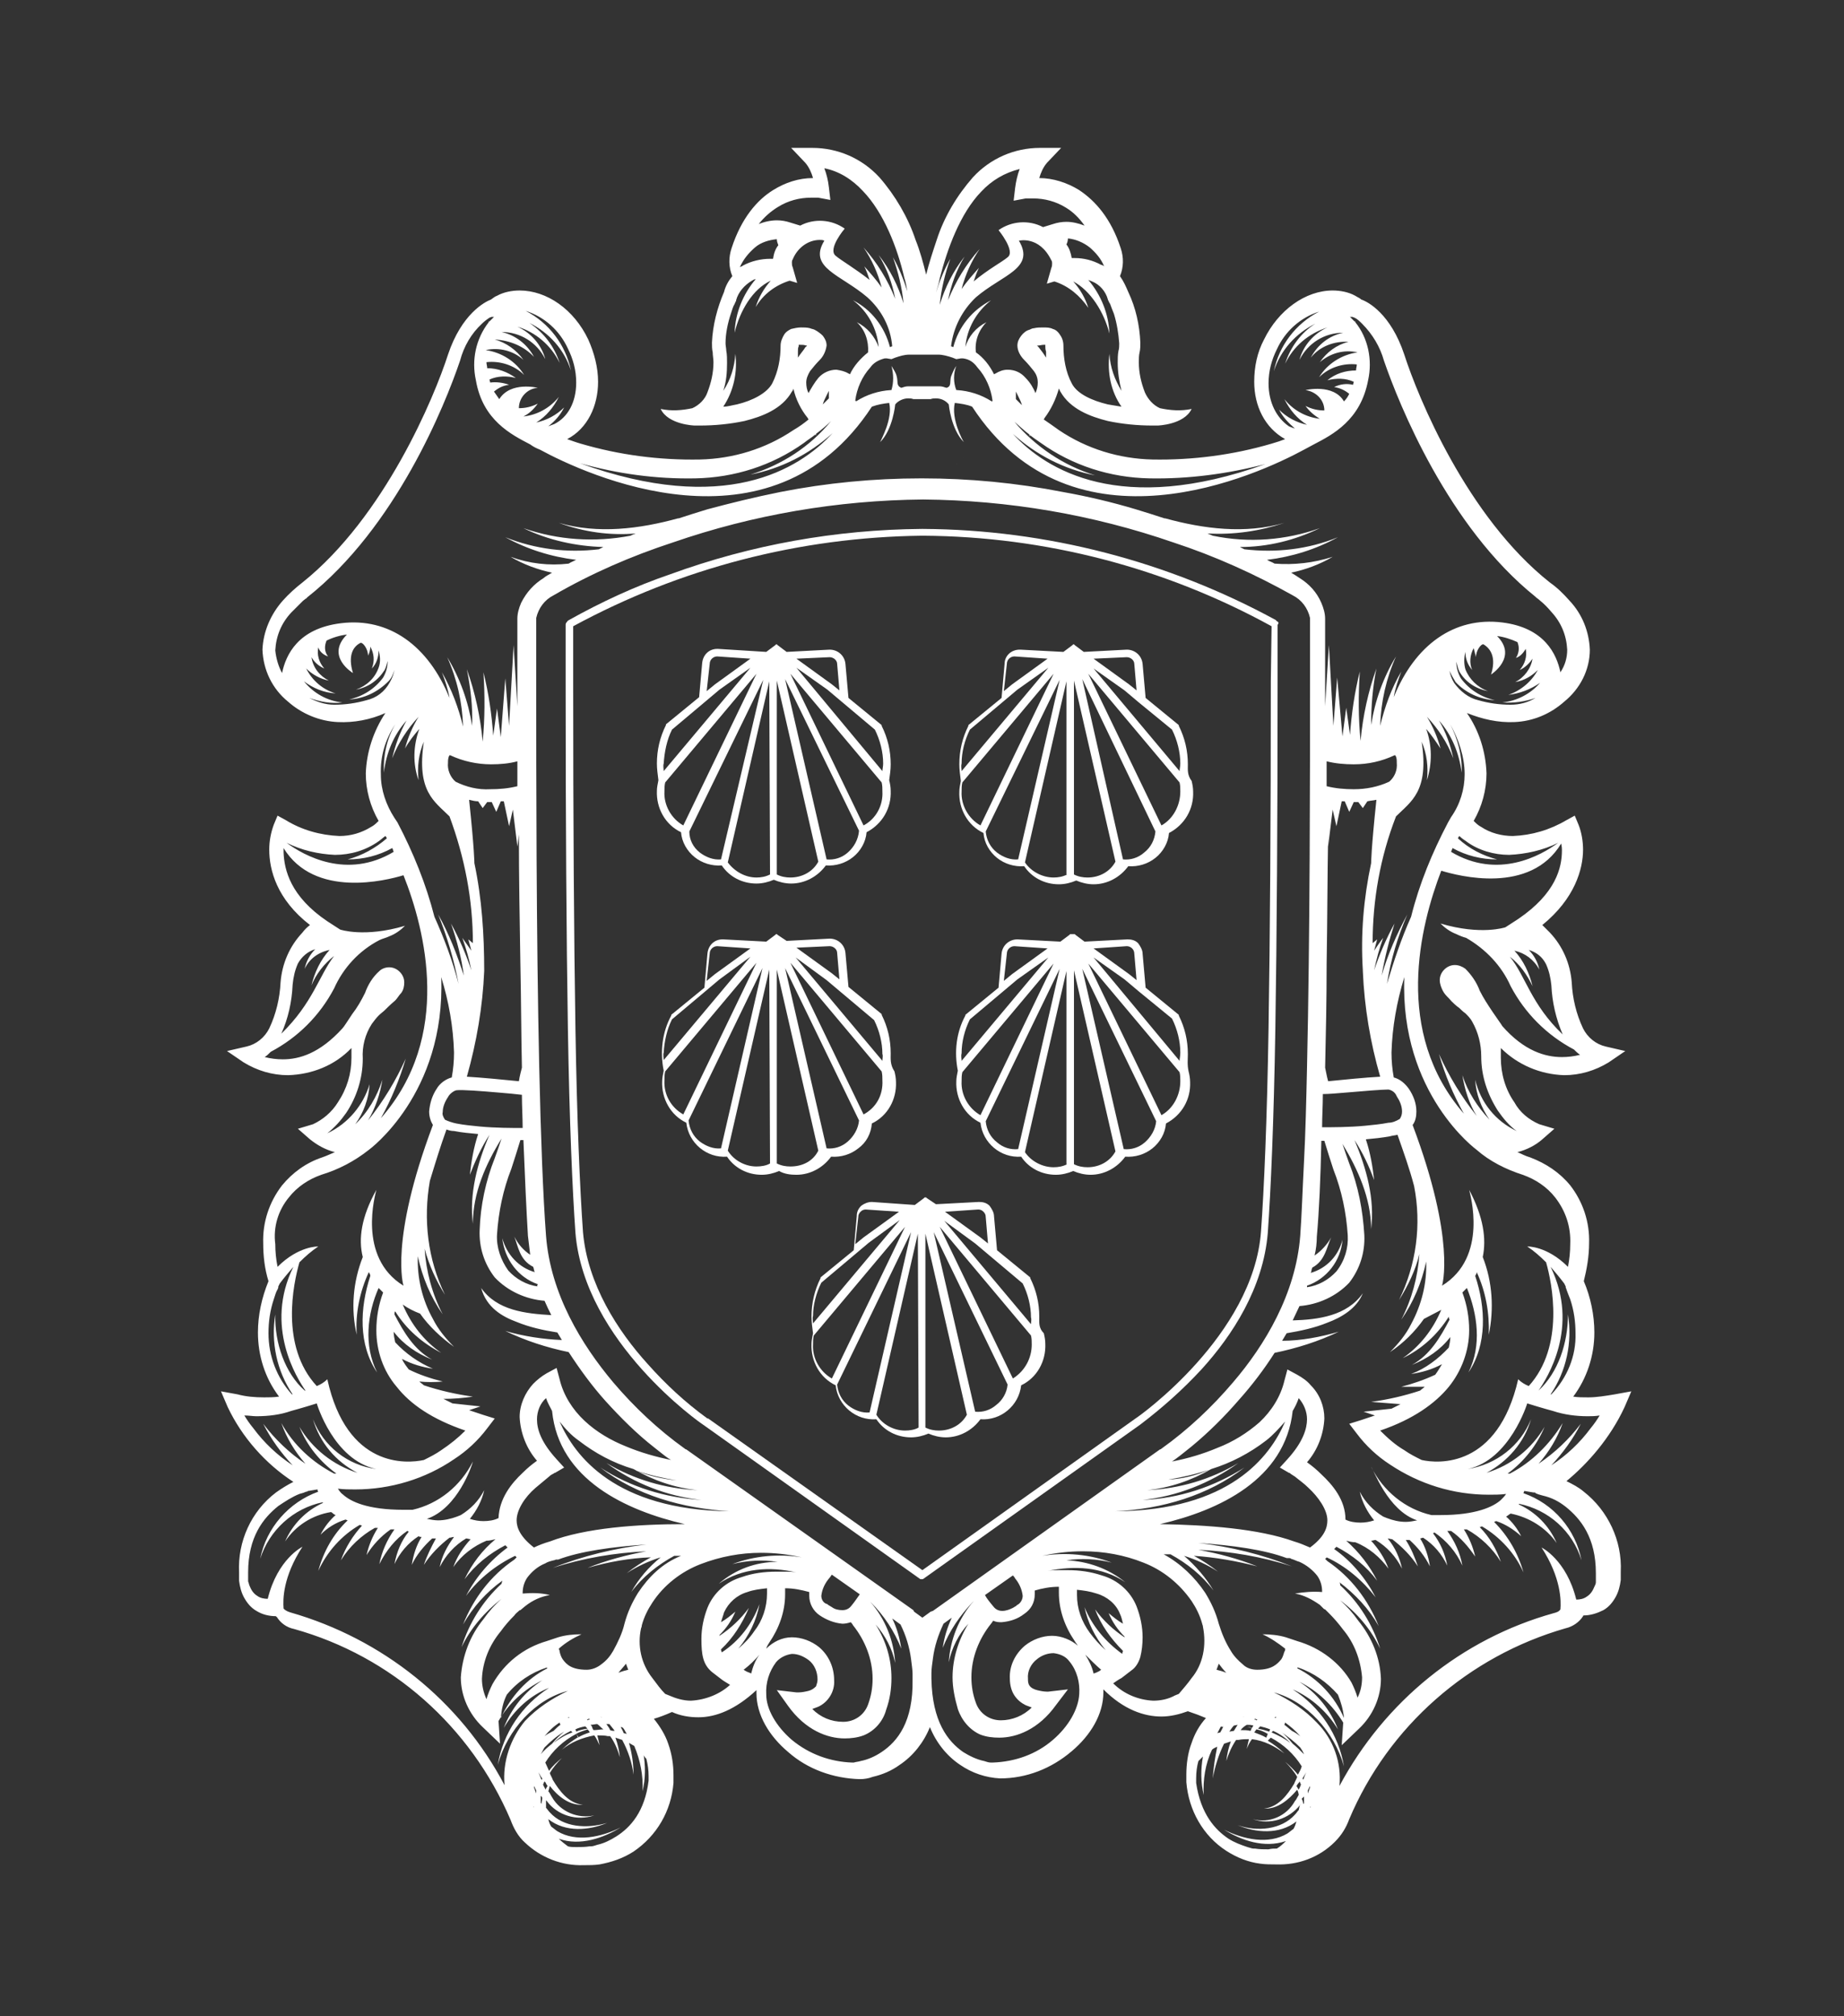 <?xml version="1.0" encoding="utf-8"?>
<!-- Generator: Adobe Illustrator 27.7.0, SVG Export Plug-In . SVG Version: 6.00 Build 0)  -->
<svg version="1.1" id="Layer_1" xmlns="http://www.w3.org/2000/svg" xmlns:xlink="http://www.w3.org/1999/xlink" x="0px" y="0px"
	 viewBox="0 0 244.5 267.2" style="enable-background:new 0 0 244.5 267.2;" xml:space="preserve">
<rect x="0" y="0" width="244.5" height="267.2" fill="#333333" stroke="none"/>
<style type="text/css">
	.st0{fill:#FFFFFF;}
</style>
<g>
	<g>
		<path class="st0" d="M169.4,82.4c-0.1-0.1-0.2-0.1-0.2-0.2c-14.3-7.8-30.4-12-46.8-12.1h-0.2c-11.4,0.1-22.6,2.1-33.3,6
			c-4.7,1.6-9.2,3.7-13.5,6.1c-0.1,0.1-0.2,0.1-0.2,0.2c-0.1,0.1-0.2,0.2-0.2,0.4v7.6c0,18.3,0.1,33.8,0.3,46s0.6,21.4,1,27
			c1.2,14.5,16.7,25.3,16.9,25.4l0,0l0,0l28.7,20.4c0.1,0.1,0.2,0.1,0.3,0.1h0c0.1,0,0.2,0,0.3-0.1l28.7-20.4l0,0l0,0
			c2.9-2.2,5.6-4.6,8.1-7.3c4.1-4.5,8.2-10.8,8.8-18.1c0.4-5.6,0.8-14.7,1-27s0.3-27.8,0.3-46v-7.6
			C169.6,82.6,169.5,82.4,169.4,82.4 M168.5,90.3c0,18.3-0.1,33.7-0.3,46s-0.6,21.4-1,26.9c-1,13.8-16.3,24.6-16.5,24.7l0,0l0,0
			l-28.4,20.2L93.9,188l0,0l-0.1,0c-2.9-2.1-5.5-4.5-7.9-7.2c-4-4.4-8-10.6-8.6-17.5c-0.4-5.6-0.8-14.7-1-26.9s-0.3-27.7-0.3-46V83
			c14.2-7.7,30-11.8,46.2-12h0.2c16.1,0.1,32,4.2,46.2,12L168.5,90.3z"/>
		<path class="st0" d="M215.4,186.5l0.9-2.1l-2.2,0.4c-1.2,0.2-2.4,0.4-3.5,0.4c-0.7,0-1.4,0-2-0.1c1.8-2.4,2.8-5.4,2.8-8.5
			c0-2.3-0.5-4.7-1.4-6.8c0.4-1.6,0.7-3.3,0.7-5c0.1-2.8-0.8-5.5-2.5-7.7c-1.4-1.7-3.2-2.9-5.3-3.7c-0.7-0.2-1.2-0.5-1.7-0.7
			c1.2-0.3,2.4-0.9,3.3-1.7l1.6-1.4l-2-0.6c-1.4-0.6-2.6-1.6-3.3-2.9c-1.2-1.7-1.8-3.8-1.8-5.9c0-0.4,0-0.9,0-1.3
			c2.2,2.2,5.2,3.5,8.4,3.6c2.1,0,4.1-0.6,5.9-1.7l2.2-1.5l-2.6-0.6c-1.3-0.3-2.4-1.2-3-2.4c-0.9-1.9-1.4-4-1.5-6.1
			c-0.2-2.5-1.2-4.8-2.9-6.6c-0.3-0.3-0.7-0.7-1-1c4.3-3.5,5.4-7.4,5.4-10c0-1.1-0.2-2.3-0.6-3.3l-0.5-1.2l-1.1,0.6
			c-2.2,1.3-4.6,2-7.1,2.1c-1.5,0-3-0.4-4.2-1.2c-0.4-0.2-0.7-0.5-1-0.8c1.1-1.9,1.7-4.1,1.7-6.3c-0.1-2.9-1-5.7-2.6-8
			c2,0.8,4.1,1.3,6.3,1.2c2.5-0.1,4.8-1.1,6.6-2.7c2.1-1.7,3.4-4.2,3.4-6.9c-0.1-2.4-1-4.7-2.7-6.5c-0.8-0.9-1.6-1.7-2.6-2.4
			c-11-8.7-17.5-24.6-19.3-30.2c-1.8-5.4-4.8-7-5.7-7.3c-0.2-0.2-0.5-0.3-0.8-0.5c-0.9-0.5-2-0.7-3-0.7c-3.6,0-7.2,2.6-9.1,6.5
			c-0.9,1.7-1.3,3.6-1.3,5.6c0,3.2,1.4,6.1,4.1,7.6c-0.5,0.2-1.1,0.4-1.8,0.6c-5.1,1.5-10.5,2.2-15.8,2.1c-4.4-0.1-8.7-1.4-12.4-3.9
			c-0.7-0.5-1.4-1-2-1.4l0.1-0.2c0.9-1.2,1.5-2.5,1.9-3.9c0.1,0.1,0.1,0.3,0.2,0.4c1.3,2.3,3.9,3.3,6.3,3.9c1.9,0.4,3.9,0.6,5.9,0.6
			c0.4,0,0.7,0,0.7,0s3.5-0.1,4.5-2.2c-1.4,0.3-2.8,0.2-4.2-0.1c-0.9-0.4-1.6-1.2-2-2.1c-0.5-1.3-0.8-2.6-0.8-4c0-0.4,0-0.9,0.1-1.3
			c0.1-0.4,0.1-0.9,0.1-1.3c-0.1-2.3-0.6-4.6-1.6-6.7c-0.3-0.7-0.6-1.4-1.1-2.1c0.5-1.2,0.5-2.5,0.1-3.7c-1.3-4-3.4-6.3-5.5-7.7
			c-1.6-1-3.5-1.6-5.3-1.6c0.2-0.7,0.5-1.4,1-2l1.9-2h-2.8c-3.4,0-6.6,1.4-8.9,3.9c-2.1,2.4-3.8,5.2-4.8,8.3c-0.5,1.5-1,3-1.4,4.6
			c-0.4-1.6-0.8-3.1-1.4-4.6c-1-3-2.7-5.9-4.8-8.3c-2.3-2.5-5.5-3.9-8.9-3.9h-2.8l1.9,2c0.5,0.6,0.8,1.3,1,2c-1.9,0-3.7,0.6-5.3,1.6
			c-2.1,1.3-4.2,3.7-5.5,7.7c-0.4,1.2-0.4,2.5,0.1,3.7c-0.5,0.6-0.9,1.3-1.1,2.1c-0.9,2.1-1.5,4.4-1.6,6.7c0,0.4,0,0.9,0.1,1.3
			c0,0.4,0.1,0.9,0.1,1.3c0,1.4-0.3,2.7-0.8,4c-0.3,0.9-1.1,1.7-2,2.1c-1.4,0.3-2.8,0.4-4.2,0.1c1,2.1,4.5,2.2,4.5,2.2s0.3,0,0.7,0
			c2,0,4-0.2,5.9-0.6c2.4-0.6,5-1.6,6.3-3.9c0.1-0.1,0.2-0.3,0.2-0.4c0.3,1.4,1,2.8,1.9,3.9l0.1,0.2c-0.6,0.5-1.3,1-2,1.4
			c-3.7,2.5-8,3.8-12.4,3.9c-5.4,0.1-10.7-0.6-15.8-2.1c-0.7-0.2-1.2-0.4-1.8-0.6c2.7-1.4,4.1-4.4,4.1-7.6c0-1.9-0.5-3.8-1.3-5.6
			c-1.9-4-5.5-6.5-9.1-6.5c-1,0-2.1,0.2-3,0.7c-0.3,0.1-0.5,0.3-0.8,0.5c-0.8,0.3-3.9,1.9-5.7,7.3c-1.8,5.6-8.4,21.5-19.3,30.2
			c-0.9,0.7-1.8,1.5-2.6,2.4c-1.6,1.8-2.6,4.1-2.7,6.5c0.1,2.7,1.3,5.2,3.4,6.9c1.8,1.6,4.2,2.6,6.6,2.7c2.1,0.1,4.3-0.3,6.3-1.2
			c-1.6,2.4-2.5,5.2-2.6,8c0,2.2,0.6,4.4,1.7,6.3c-0.3,0.3-0.6,0.6-1,0.8c-1.3,0.8-2.7,1.2-4.2,1.2c-2.5-0.1-5-0.8-7.1-2.1l-1.1-0.6
			l-0.5,1.2c-0.4,1.1-0.6,2.2-0.6,3.3c0,2.7,1,6.6,5.4,10c-0.4,0.3-0.7,0.6-1,1c-1.7,1.8-2.7,4.1-2.9,6.6c-0.1,2.1-0.6,4.2-1.5,6.1
			c-0.6,1.2-1.7,2.1-3,2.4l-2.6,0.6l2.2,1.5c1.8,1.1,3.8,1.7,5.9,1.7c3.2-0.1,6.2-1.3,8.4-3.6c0,0.4,0,0.8,0,1.3
			c0,2.1-0.6,4.1-1.8,5.9c-0.8,1.3-2,2.3-3.3,2.9l-2,0.6l1.6,1.4c1,0.8,2.1,1.4,3.3,1.7c-0.5,0.2-1.1,0.5-1.7,0.7
			c-2.1,0.7-3.9,2-5.3,3.7c-1.7,2.2-2.6,4.9-2.5,7.7c0,1.7,0.2,3.4,0.7,5c-0.9,2.2-1.4,4.5-1.4,6.8c0,3,0.9,6,2.8,8.5
			c-0.7,0.1-1.4,0.1-2,0.1c-1.2,0-2.4-0.1-3.5-0.4l-2.2-0.4l0.9,2.1c1.9,4,5,7.5,8.7,9.9c-0.8,0.4-1.6,0.9-2.3,1.4
			c-3.3,2.5-5.1,6.5-4.9,10.6c0,0.4,0,0.7,0,1.1c0.1,0.8,0.3,1.6,0.7,2.3c0.4,0.7,0.9,1.3,1.6,1.7c0.8,0.5,1.7,0.7,2.6,0.7
			c0,0,0,0.1,0.1,0.1c0.5,0.8,1.3,1.4,2.3,1.6c12.9,3.6,23.4,12.9,28.7,25.3c0.4,1.1,1,2.2,1.9,3c2.1,2,4.9,3.1,7.8,3h0
			c0.7,0,1.4,0,2.1-0.1c1.6-0.3,3.1-0.8,4.5-1.7c3.1-2.1,5-5.4,5.3-9.1c0-0.3,0-0.6,0-1c0-1.4-0.2-2.8-0.7-4.2
			c-0.4-1.2-1.1-2.3-1.9-3.3c0.7-0.2,1.5-0.5,2.4-0.9c1.1,0.5,2.3,0.7,3.5,0.7c2.3,0,4.9-1,7.7-3.6c0,0.1,0,0.3,0,0.4
			c0,2.9,1.7,5.7,4.2,7.8c2.6,2.3,6,3.5,9.5,3.6h0c0.6,0,1.2-0.1,1.7-0.3c1.3-0.3,2.5-0.8,3.6-1.6c1.8-1.2,3.2-3,4-5
			c0.8,2,2.2,3.8,4,5c1.6,1.1,3.4,1.7,5.3,1.8h0c3.5,0,6.8-1.3,9.5-3.6c2.5-2.1,4.2-4.9,4.2-7.8c0-0.1,0-0.3,0-0.4
			c2.7,2.7,5.4,3.6,7.7,3.6c1.2,0,2.4-0.3,3.5-0.7c0.9,0.3,1.7,0.6,2.4,0.9c-0.9,1-1.5,2.1-1.9,3.3c-0.5,1.3-0.7,2.8-0.7,4.2
			c0,0.3,0,0.6,0,1c0.3,3.7,2.2,7.1,5.3,9.1c1.4,0.9,2.9,1.5,4.5,1.7c0.7,0.1,1.4,0.1,2.1,0.1h0c2.9,0.1,5.7-0.9,7.8-3
			c0.9-0.9,1.5-1.9,1.9-3c5.2-12.3,15.8-21.6,28.7-25.3c0.9-0.2,1.8-0.8,2.3-1.6c0,0,0-0.1,0.1-0.1c0.9,0,1.8-0.3,2.6-0.7
			c0.7-0.4,1.2-1,1.6-1.7c0.4-0.7,0.6-1.5,0.7-2.3c0-0.4,0-0.8,0-1.1c0.2-4.1-1.7-8.1-4.9-10.6c-0.7-0.6-1.5-1-2.3-1.4
			C210.5,194,213.5,190.6,215.4,186.5 M208.9,176.7c0.1,3-1.1,5.9-3.2,8.1c0,0,0,0-0.1,0c2.1-3.1,2.9-6.9,2.3-10.6
			c0,3.8-1.3,7.7-3.9,10.1c0,0,0,0,0,0c1.1-1.6,5.5-8.4,1.6-16.4c0.6,0.7,1.2,1.4,1.8,2.2l0.2,0.4l0,0.1c0,0.1,0.1,0.2,0.1,0.3
			c0.1,0.3,0.3,0.8,0.5,1.3C208.7,173.7,208.9,175.2,208.9,176.7 M201.9,155.7c1.7,0.6,3.2,1.6,4.3,3c1.4,1.8,2.1,3.9,2,6.2
			c0,1-0.1,2-0.3,3c-2.8-2.8-5.4-2.7-5.4-2.7c0.9,0.6,1.7,1.3,2.5,2.1c0.8,2.8,2.5,11.1-2.3,16.4c-0.5-0.2-1-0.5-1.4-0.9
			c-2.7,11.8-10.6,11.2-12.8,10.7c-0.8-0.4-1.6-0.8-2.3-1.3c-1.2-0.7-2.2-1.6-3.2-2.6c4.4-1.5,7.3-3.6,9.1-5.8
			c1.7-2.1,2.7-4.8,2.7-7.5c0-1.7-0.3-3.4-0.9-5c0.2-0.2,0.4-0.4,0.6-0.6c1.4,3.5,2,7.6,0.2,11.2c2.5-3.7,2.3-8.6,0.9-12.8
			c0.1-0.2,0.2-0.3,0.2-0.5c1.2,2.6,1.7,5.4,1.6,8.3c0.7-3.4,0.5-7-0.8-10.3c0.5-2.4,0.1-5.3-1.8-8.9c0.1,0.5,2.6,8.9-3.6,12.7
			c0,0,1.9-5.9-3.9-21.3c0.4-0.5,0.5-1.2,0.5-1.8c0-1.1-0.4-2.1-1-3c-0.5-0.7-1.2-1.3-2-1.5c-0.2-1.1-0.3-2.2-0.3-3.3
			c0.1-3.4,0.7-6.7,1.7-10c-0.6,15.5,9.6,22.9,9.6,22.9C197.5,153.9,199.7,155,201.9,155.7 M187.9,201.5c-0.5,0.1-1,0.2-1.5,0.2
			c-0.9,0-1.7-0.2-2.5-0.5l-0.5-0.2c-1.3-0.8-2.4-1.9-3.1-3.3c0.3,1.4,1,2.7,1.9,3.8l0,0c-0.6,0.2-1.2,0.3-1.8,0.3
			c-0.7,0-1.4-0.1-2-0.4c0-2.6-1.7-4.6-3.2-6c-0.6-0.6-1.2-1.1-1.9-1.6c1.4-1.6,2.2-3.7,2.3-5.8c0-1.6-0.6-3.2-1.8-4.4
			c-0.5-0.6-1.1-1-1.8-1.4l-1.3-0.7l-0.4,1.5c-0.5,2.1-1.7,4-3.3,5.5c-1.6,1.4-3.5,2.6-5.6,3.4c-1.9,0.8-3.9,1.4-6,1.8
			c0.6-0.4,1.5-1.1,2.6-2c2.3-1.9,4.4-4,6.3-6.2c1.7-1.9,3.3-4,4.7-6.2c2.9-0.6,5.8-1.5,8.5-2.8c-2.4,0.7-5,1.2-7.5,1.2
			c0.2-0.3,0.4-0.7,0.6-1c1.8-0.3,3.7-0.7,5.4-1.4c1.9-0.7,3.9-1.9,4.7-3.9c-2.1,3-5.9,3.5-9.3,3.6c0.3-0.6,0.6-1.3,0.9-1.9
			c2.5-0.2,4.9-1.3,6.6-3.1c1.4-1.8,2.1-4,2-6.3c-0.2-3.3-0.8-6.5-2-9.5c-0.3-0.8-0.6-1.7-0.9-2.6c2,3.3,3.8,7.2,3.8,11.3
			c0.5-4-0.6-8-2.2-11.8h0c1.1,1.7,1.9,3.4,2.6,5.3c-0.2-1.8-0.5-3.6-1.1-5.4c1.1-0.1,2.1-0.2,3.2-0.4c0.3-0.1,0.6-0.1,1-0.2
			c0.8,2.3,1.6,4.5,2.2,6.8c1,5.1,0.3,10.4-2,15.1c1.2-1.9,2.2-4,2.7-6.1c-0.2,3-1,6-2.4,8.7c1.6-2.3,2.7-4.9,3.3-7.7
			c0.1,2.9-0.6,5.7-2,8.3c-0.7,1.4-1.7,2.6-2.8,3.7c1.8-1.2,3.3-2.7,4.5-4.4c0.8-0.4,1.5-0.8,2.3-1.2c-1.1,2.6-2.8,4.8-5.1,6.4
			c2.5-1.2,4.6-3.1,6.1-5.5c0,0.1,0,0.2,0.1,0.4c-1.2,2.3-2.6,4.7-5,6c2-0.8,3.8-2,5.1-3.7c0,0.5-0.1,0.9-0.2,1.4
			c-1.4,1.5-3.1,2.8-5,3.5c1.4-0.2,2.8-0.6,4.1-1.3c-0.3,0.5-0.6,1-0.9,1.4c-1.5,0.7-3,1.2-4.5,1.6c1,0,2,0,3.1,0
			c-0.2,0.2-0.4,0.3-0.6,0.5c-2.1,0.7-4.3,1.2-6.5,1.5c1.3,0.1,2.6,0.2,3.9,0.3c-0.4,0.2-0.8,0.4-1.2,0.6l-3.7,0.4l1.5,0.5
			c-0.6,0.2-1.2,0.4-1.8,0.6l-1.6,0.5l1,1.3c1.2,1.6,2.7,3,4.4,4.1c3.9,2.6,8.4,4,13.1,4h0c0.7,0,1.5,0,2.3-0.1
			c-0.2,0.3-0.4,0.5-0.7,0.8c-1,0.9-3.3,2-8,2c-0.2,0-0.5,0-0.7,0l-0.5,0c-3.5-0.8-6.4-3.2-8-6.4C182.1,194.7,184,200.2,187.9,201.5
			 M172,217.5l-1.5-0.5c-1-0.3-2.1-0.4-3.1-0.4c1.1,0.5,2.1,1.2,3,1.9c0,0,0,0,0,0.1c0,0.1,0,0.2-0.1,0.3c-0.1,0.3-0.2,0.7-0.4,1
			c-0.5,0.6-1.2,1.4-3.2,1.4c-0.7,0-1.4-0.2-1.9-0.7c-0.6-0.5-1.2-1.1-1.6-1.8c-0.7-1.1-1.2-2.3-1.6-3.6c-0.4-1.5-1-2.8-1.8-4.1
			c-1.4-2.1-3.3-3.9-5.5-5.1c0.3,0,0.6,0,0.9,0c2.2,1.2,4.2,2.8,5.7,4.8c-1-1.7-2.4-3.3-3.9-4.6c1.6,0.5,3.1,1.2,4.5,2.1
			c-1-0.8-2.1-1.5-3.2-2.1c2.9,0.2,5.7,0.7,8.4,1.4c-2.5-1-5.1-1.7-7.8-2.2c4.2,0.2,8.4,0.9,12.4,2.2c-4-1.6-8.1-2.6-12.4-3.1
			c4.5,0.3,8.8,0.9,11.7,2l0.1,0l0.1,0c0,0,0.1,0,0.1,0c0.1,0,0.2,0,0.3,0.1c0.4,0.1,0.7,0.3,1.1,0.4c0.9,0.4,1.8,1.1,2.4,1.9
			c0.4,0.6,0.6,1.3,0.6,2c0,0,0,0.1,0,0.1c-1.2-0.1-2.4,0-3.6,0.2c1.2,0.2,2.3,0.8,3.3,1.5l0.5,0.5l0,0c0,0,0.1,0.1,0.2,0.1
			c0.1,0.1,0.3,0.3,0.6,0.6c0.6,0.6,1.2,1.3,1.8,2.1c1.5,1.8,2.3,4,2.5,6.3c0,1-0.2,1.9-0.6,2.7c-0.2-0.7-0.5-1.4-0.8-2
			C177.7,220.4,175.1,218.4,172,217.5 M178.2,227.7c-1.2-2.8-3.4-5.2-6.2-6.6c0,0,0-0.1,0.1-0.1c2.1,0.7,3.9,2,5.3,3.6
			C177.8,225.6,178.1,226.6,178.2,227.7 M172.4,231.6c0.2,0.3,0.4,0.6,0.5,0.9c0,0,0,0,0,0c-0.5-0.5-1-1-1.5-1.4
			c-0.5-0.6-1-1.2-1.6-1.6C170.7,230.1,171.6,230.8,172.4,231.6 M170.3,228.6l0.1-0.3c0.7,0.5,1.4,1.1,2,1.8
			c-0.4-0.3-0.7-0.5-1.1-0.7C170.9,229.1,170.6,228.8,170.3,228.6L170.3,228.6L170.3,228.6z M171.1,231c-0.8-0.6-1.6-1-2.5-1.4
			c0.1-0.1,0.1-0.1,0.2-0.2C169.7,229.8,170.4,230.3,171.1,231 M169.1,227.7l-0.1-0.1c0.1,0,0.1,0,0.2-0.1c0,0,0,0,0,0
			C169.2,227.7,169.1,227.7,169.1,227.7 M166.6,229.2c0.5,0.1,1,0.3,1.5,0.6c-0.1,0.2-0.1,0.3-0.2,0.5c-0.5-0.3-1.1-0.5-1.6-0.7
			C166.4,229.5,166.5,229.3,166.6,229.2 M166.3,227.9c0,0,0.1-0.1,0.1-0.1c0.1,0,0.2,0.1,0.3,0.1c0,0,0,0.1-0.1,0.1
			C166.5,227.9,166.4,227.9,166.3,227.9 M166.8,229.1c0.1-0.1,0.2-0.2,0.3-0.3c0.4,0.1,0.8,0.2,1.3,0.4c0,0.1-0.1,0.2-0.1,0.3
			C167.7,229.3,167.3,229.2,166.8,229.1 M166,229c-0.1,0.1-0.1,0.3-0.2,0.4c-0.4-0.1-0.8-0.1-1.3-0.1c0.2-0.3,0.5-0.5,0.8-0.7
			c0.3,0,0.6,0,0.9,0.1C166.1,228.8,166.1,228.9,166,229c-0.2-0.1-0.4-0.1-0.7-0.1C165.5,228.9,165.8,229,166,229 M164.8,227.6
			c0,0,0.1-0.1,0.1-0.1c0,0,0,0,0.1,0C164.9,227.5,164.9,227.5,164.8,227.6L164.8,227.6z M164.1,228.6c-0.2,0.3-0.3,0.5-0.5,0.8
			l-0.6,0.1c0.2-0.3,0.4-0.6,0.6-0.8L164.1,228.6 M161.3,221.3c0.1-0.3,0.2-0.5,0.3-0.8c0.3,0.4,0.6,0.8,1,1.2
			C162.1,221.5,161.7,221.4,161.3,221.3 M162.2,228.8c-0.1,0.3-0.3,0.6-0.4,0.8l-0.4,0.1c0.2-0.3,0.3-0.6,0.5-0.9
			C162,228.9,162.1,228.9,162.2,228.8 M160,230.3C160,230.4,160,230.4,160,230.3C159.9,230.4,159.9,230.4,160,230.3
			C159.9,230.4,159.9,230.4,160,230.3 M173.7,205.1c-0.7-0.3-1.4-0.6-2.1-0.8c-4.7-1.7-11.6-2.2-17.8-2.3c7.8-1.8,16.6-5.9,17.6-15
			c0.3-0.5,0.6-1.1,0.8-1.7c0.7,0.8,1.1,1.8,1.1,2.8c0,1.2-0.5,3-2.6,5.3l-1,1.1l1.2,0.7c0,0,0.1,0,0.2,0.1s0.3,0.2,0.6,0.4
			c0.6,0.5,1.2,0.9,1.8,1.5c1.3,1.2,2.5,2.9,2.5,4.3C176,202.5,175.6,203.7,173.7,205.1 M151.5,198.8c4.6-0.5,8.9-2.2,12.7-4.9
			c-3.7,2.2-7.8,3.4-12.1,3.6c3-0.3,5.9-1.3,8.5-2.8c2.6-0.8,5.1-2.1,7.3-3.8c0.9-0.7,1.7-1.6,2.5-2.5c-2,4.7-7.4,11.8-22.5,11.9
			c6.2-0.3,12.3-2.1,17.1-5.8C160.9,197.1,156.3,198.6,151.5,198.8 M154.9,196.1c1.8-0.3,3.6-0.7,5.4-1.3
			C158.5,195.6,156.7,196,154.9,196.1 M173.8,168.7c0.1-0.2,0.1-0.5,0.2-0.7c1.7-0.9,1.9-2.7,2.5-4c-0.5,0.9-1.3,1.8-2.2,2.4
			c0.2-0.8,0.3-1.7,0.3-2.5c0.3-3.3,0.5-7.7,0.6-12.7h0.4c0.4,1.3,0.8,2.6,1.2,3.8c1.1,2.8,1.7,5.7,1.9,8.7c0.1,1.7-0.4,3.4-1.5,4.8
			c-1,1.1-2.4,1.9-3.9,2.1c0-0.1,0-0.1,0-0.2c2.6-0.9,4.5-3.3,4.7-6.1C177.5,166.4,175.9,168.1,173.8,168.7 M176.1,112.2l0.6-4.9
			l0.5,2.2l0.7-3.3l0.4,0l0.6,1.4l0.6-1.3h0.1c0.2,0,0.3,0,0.5,0l0.6,0.8l0.6-0.9c0.4-0.1,0.8-0.1,1.2-0.2c-0.7,6.6-0.7,8.4-0.7,8.4
			c-1,4.7-1.4,9.4-1.1,14.2c0,0,0,0,0,0.1l0,0c0.2,4.8,1,9.5,2.3,14c-1.9,0.1-4.9,0.4-6.9,0.6c-0.2-0.7-0.3-1.4-0.4-1.8
			c0.1-4.4,0.2-9,0.2-13.7c0.1-5.8,0.1-11.7,0.2-17.2L176.1,112.2z M175.9,104.2c0-1.1,0-2.2,0-3.3c1.2,0.3,2.4,0.4,3.6,0.4
			c1.9,0,3.7-0.4,5.4-1.2c0,0,0,0,0.1,0h0l0,0c0.2,0.3,0.2,0.6,0.2,1c0.1,1-0.3,1.9-1,2.5c-1.5,0.7-3.1,1-4.7,1
			C178.3,104.6,177.1,104.5,175.9,104.2 M178.5,144.8c2.3-0.2,4.8-0.4,5.6-0.4c0.5,0.1,0.9,0.4,1.1,0.9c0.4,0.6,0.7,1.3,0.7,2
			c0,0.4-0.1,0.7-0.3,1c-0.5,0.3-1,0.5-1.5,0.5c-1,0.2-2.1,0.3-3.1,0.4c-2.1,0.2-4.3,0.2-5.7,0.2c0-1.4,0.1-2.9,0.1-4.4
			C176.2,145,177.3,144.9,178.5,144.8 M205,127.8c0.4,0.9,0.6,1.8,0.7,2.8c0.1,2.2,0.6,4.4,1.5,6.5c-4.2-4-4.9-7.7-7-10.3
			c1.3,1,2.3,2.4,3,3.9c-0.4-1.7-1.2-3.4-2.4-4.7c1.4,0.3,2.6,1.2,3.3,2.5c-0.2-1-0.7-1.9-1.4-2.6
			C203.7,126.2,204.5,126.8,205,127.8 M207.1,112.7c0,2.3-0.8,5.7-5.8,9.1l-1.7,1.1c0,0-3.2,1.1-8.6-0.5c0.6,0.6,1.3,1.1,2.1,1.4h0
			c0.4,0.2,0.9,0.4,1.3,0.5c2.6,1.5,4.7,3.7,5.9,6.4c1.9,3.6,4.8,6.5,8.4,8.4c0.2,0.2,0.5,0.5,0.8,0.7c-0.8,0.2-1.6,0.3-2.4,0.3
			c-2.2,0-5-0.8-7.9-4.1c-0.1-0.2-0.7-1-1.3-1.9c-0.6-0.9-1.2-1.8-1.7-2.8c-0.4-1.1-1.1-2.1-1.9-2.9c-0.4-0.3-0.9-0.5-1.4-0.5
			c-0.5,0-1,0.2-1.4,0.6c-0.4,0.4-0.6,0.9-0.6,1.4c0,0.5,0.2,1,0.4,1.4c0.2,0.4,0.5,0.7,0.8,1c0.5,0.6,1.1,1.1,1.4,1.3
			c0.2,0.2,0.5,0.5,0.8,0.7c0.3,0.3,0.7,0.7,0.9,1.1c0.8,1.4,1.2,3,1.2,4.6c0,2.6,0.8,5,2.2,7.2c0.7,1,1.5,2,2.5,2.7
			c-2.8-1.3-4.8-3.8-5.5-6.8c0.1,1.9,0.8,3.7,1.9,5.3c-1.6-1.7-2.9-3.7-3.6-5.9c0.3,1.9,0.9,3.8,1.9,5.4c-2-2.5-3.7-5.3-5-8.2
			c0.8,2.8,1.9,5.4,3.3,7.9c-9.4-10.8-5.8-24.9-3-32.2c2.3,0.7,11.8,3.2,15.9-3.6C207.1,112.3,207.1,112.5,207.1,112.7 M200.1,113.3
			c2.2-0.1,4.5-0.6,6.5-1.6c-2.3,1.7-8,4.9-14.2,1.2c0.1-0.2,0.1-0.3,0.2-0.5c1.8,1,3.8,1.5,5.9,1.5c-1.9-0.5-3.7-1.4-5.2-2.8
			c0.1-0.2,0.2-0.3,0.2-0.3c0.3,0.3,0.6,0.5,0.9,0.7C196,112.7,198.1,113.3,200.1,113.3 M194.2,102.6c0,2-0.6,4-1.8,5.7L192,109
			c-2.1,4-3.8,8.1-4.9,12.5c-1.3,2.9-2.3,5.9-3.2,8.9c0.5-3.2,1.4-6.2,2.7-9.2c-1.4,2.6-2.6,5.3-3.4,8.1c0.4-2.4,1-4.7,1.7-6.9
			c-1.1,2-2,4.1-2.7,6.2c0.3-1.5,0.7-2.9,1.2-4.3c-0.4,0.5-0.8,1.1-1.2,1.7l0.4-1.5l-0.6,0.5c0-5.7,1-11.4,3.1-16.8
			c2-2,4.4-3.3,3.4-9.9c0.7,1.6,0.9,3.4,0.7,5.1c0.7-2.2,0.7-4.6-0.1-6.8c0.7,0.8,1.3,1.7,1.9,2.6c-0.4-1.5-1-2.9-1.8-4.2
			c1.5,1.6,2.7,3.4,3.5,5.5c-0.4-1.8-1-3.5-1.9-5c1.7,1.9,2.7,4.4,3,6.9c0.1-2.2-0.5-4.4-1.5-6.4C193.4,98,194.2,100.3,194.2,102.6
			 M199.2,93.1c1.5,0.1,3-0.1,4.4-0.6c-1,0.6-2.1,0.9-3.3,0.9c-1.5,0-2.9-0.2-4.3-0.6c-1.3-0.3-2.4-1.2-3.2-2.3
			c-0.3-0.5-0.5-1-0.6-1.6c0.2,0.5,0.5,1,0.8,1.5c1.3,1.4,3.2,2.3,5.2,2.4c-1.8-0.4-3.4-1.4-4.5-2.9c-0.4-0.7-0.6-1.4-0.6-2.2
			c0.1,0.4,0.2,0.9,0.4,1.3c0.8,1.4,2.2,2.3,3.8,2.6c-1.4-0.5-2.5-1.6-3-2.9c-0.2-0.7-0.2-1.5,0-2.3c0,0.9,0.3,1.7,0.9,2.4
			c-0.4-0.9-0.3-2,0.2-2.9c0.1,0.4,0.2,0.8,0.3,1.2c0-0.9,0.7-1.8,1-1.7c1,0.6,1.7,1.8,1,4c0,0,3.6-2.3,0.8-5.1
			c0.9,0.1,1.8,0.4,2.7,0.8c0.3,0.7,0.2,1.5-0.2,2.1c0.6-0.2,1-0.7,1.3-1.2c0.2,1-0.1,2-0.8,2.8c0.7-0.3,1.3-0.9,1.7-1.5
			c-0.2,1.3-1.1,2.5-2.3,3.1c1.2-0.2,2.2-0.8,3-1.6c-0.8,1.5-2.2,2.7-3.9,3.3c1.5-0.2,2.9-0.7,4.2-1.6
			C203,91.9,201.2,92.9,199.2,93.1 M168.2,50.8c0-1.6,0.4-3.1,1.1-4.5c1.1-2.4,3.1-4.2,5.6-5c-3.1,1.6-5.3,4.5-6,7.9
			c0.9-2.8,2.9-5,5.5-6.3c-1.9,1.2-3.3,3.1-4,5.3c1.1-2.3,3.1-4,5.6-4.8c-1.8,0.8-3.2,2.4-3.7,4.3c1.1-2.2,3.3-3.6,5.8-3.6
			c-1.9,0.4-3.4,1.6-4.3,3.3c1.2-1.5,3.1-2.2,5-2.1c-1.6,0.4-2.9,1.4-3.8,2.7c1.4-1.2,3.2-1.7,5-1.3v0c-2.1,0.3-4,1.5-5.1,3.3
			c1.3-1.3,3.2-1.9,5-1.7c0,0.3-0.1,0.5-0.1,0.8c-1.4,0-2.7,0.4-3.8,1.3c1.2-0.3,2.4-0.3,3.5,0.2l-0.1,0.4c-0.8-0.2-1.7-0.1-2.5,0.3
			c0.7,0.1,1.4,0.4,2,0.9c-0.2,0.4-0.4,0.7-0.7,1c-1.4-2.4-5.1-1.5-5.1-1.5c1.4,0.2,2.5,1.3,2.5,2.7c-0.9,0-1.7-0.2-2.5-0.6
			c0.5,0.7,1.2,1.3,1.9,1.7c-1.9-0.2-3.6-1.2-4.7-2.6c0.7,1.4,1.7,2.6,3,3.4c-1.4-0.3-2.7-1-3.7-2c0.5,1,1.3,1.8,2.1,2.5
			c-0.3-0.1-0.6-0.2-0.8-0.3C169.3,55.4,168.2,53.4,168.2,50.8 M138,58.7c4.2,3,9.2,4.6,14.4,4.7c5.2,0.1,10.4-0.6,15.4-1.9
			c-19.2,6.9-29.1,0.8-33.5-4c3.1,2.8,6.8,4.7,10.9,5.5c-4.2-1.3-7.9-3.8-10.7-7.1c0.6,0.5,1.2,1.1,2,1.7l0,0.2l0.1-0.1
			C137,58,137.4,58.3,138,58.7 M134.7,51.9c0.1,0.2,0.2,0.4,0.3,0.6c0.2,0.4,0.4,0.8,0.5,1.2c-0.3-0.3-0.6-0.6-0.8-0.8
			c0-0.1,0-0.3,0-0.4C134.7,52.3,134.7,52.1,134.7,51.9 M137.7,46c-0.1-0.1-0.1-0.1-0.2-0.2c0,0,0.1,0,0.1,0c0.3,0,0.5-0.1,0.8-0.1
			c0.1,0,0.2,0,0.2,0c0,0.1,0,0.1,0,0.2c0,0.2,0,0.4,0.1,0.7c0,0.2,0,0.5,0,0.8C138.4,46.9,138.1,46.5,137.7,46 M146.9,39.7
			L146.9,39.7c0,0,0,0.1,0.1,0.2c0,0.1,0.1,0.2,0.2,0.4c0.1,0.3,0.3,0.8,0.5,1.3c0.4,1.3,0.6,2.6,0.7,3.9c0,0.3,0,0.7-0.1,1
			c-0.1,0.5-0.1,1.1-0.1,1.6c0,1.2,0.2,2.5,0.5,3.7c-0.9-1.5-1.5-3.1-1.6-4.9c-0.3,2.5,0.2,5,1.6,7c-0.6-0.1-1.2-0.2-1.8-0.3
			c-2.1-0.5-4.1-1.4-4.8-2.8c-0.8-1.5-1.1-3.3-1.1-5c0-0.6-0.2-1.1-0.5-1.5c-0.2-0.3-0.5-0.6-0.9-0.7c-0.4-0.2-0.8-0.2-1.3-0.2
			c-0.4,0-0.8,0-1.2,0.1c-0.2,0-0.4,0.1-0.6,0.2c-0.4,0.1-0.8,0.4-1.1,0.8c-0.3,0.4-0.5,0.8-0.5,1.3c0,0.7,0.4,1.4,0.9,1.9
			c0.5,0.5,0.9,1,1.3,1.5c0.3,0.4,0.5,0.9,0.5,1.5c0,0.5-0.1,0.9-0.3,1.4c-0.3-0.7-0.7-1.4-1.3-2c-0.6-0.7-1.4-1.1-2.4-1.1
			c-0.6,0-1.1,0.2-1.6,0.5l-0.2,0.1c-0.6-1.2-1.4-2.2-2.4-2.9c-0.2-1.5,0.4-3,1.4-4c-1.4,0.7-2.4,1.9-2.8,3.3
			c0.2-2.5,1.5-4.7,3.4-6.2c-2.5,1.3-4.3,3.5-5,6.2c-0.1,0-0.2-0.1-0.3-0.1c0.3-2.5,1.5-4.8,3.3-6.5c3.5-3,7.9-3.8,5.7-7.5
			c0,0,2.7-0.7,4.3,2.6c0.1,0.1,0.1,0.3,0.1,0.4c0,0.2,0,0.4-0.1,0.6l-0.6,2.1l1-0.3c1.9,0.6,3.4,1.9,4.5,3.5
			c-0.4-1.3-1.1-2.5-2-3.5c2.3,1.2,4.1,4.1,4.8,6.9c-0.1-2.6-1.1-5.1-2.8-7.1c0.2,0.1,0.3,0.1,0.5,0.2
			C145.8,37.7,146.6,38.6,146.9,39.7L146.9,39.7z M144.5,32.8c0.8,0.7,1.5,1.5,1.9,2.5c-0.1-0.1-0.3-0.2-0.4-0.2
			c-1.1-0.6-2.3-0.9-3.5-0.9c-0.2,0-0.3,0-0.4,0c-0.1-0.6-0.3-1.3-0.7-1.8c0.1-0.2,0.2-0.5,0.2-0.8
			C142.6,31.7,143.6,32.1,144.5,32.8 M124.6,36.9c1-3.9,2.7-8.6,5.5-11.5c1.4-1.5,3.1-2.5,5.1-3c-0.3,0.8-0.5,1.7-0.6,2.5l-0.2,1.7
			l1.6-0.3h0c0.1,0,0.1,0,0.2,0c0.2,0,0.4,0,0.8,0c1.5,0,3,0.4,4.3,1.2c1,0.6,1.8,1.4,2.5,2.4c-0.8-0.3-1.6-0.5-2.4-0.5
			c-0.6,0-1.2,0.1-1.8,0.3l-1.3,0.4c-1.9-1-4.2-0.8-5.9,0.4c0,0,2.3,2.8,1.2,3.6c-0.7,0.6-2.6,1.6-4.5,3.2c0.2-0.6,0.4-1.2,0.7-1.8
			c-0.8,0.9-1.6,1.8-2.3,2.8c0.5-1.9,1.3-3.7,2.4-5.3c-1.8,2-3.2,4.3-4.2,6.8c0.4-2,1.1-4,2.2-5.8c-1.5,1.9-2.6,4.1-3.3,6.4
			c0.2-2.1,0.7-4.1,1.4-6.1c-0.8,1.4-1.4,2.9-1.9,4.5C124.3,38.1,124.5,37.5,124.6,36.9 M124.4,47c0.6,0,1.3,0.2,1.9,0.4l0.5,0.2
			l0.6-0.1c0.1,0,0.2,0,0.3,0c0.8,0.1,1.4,0.5,1.9,1.2c1.1,1.2,1.8,2.8,2,4.4c0,0,0,0.1-0.1,0.1c0,0,0,0,0,0c-1.4-0.9-3-1.4-4.6-1.5
			h-0.1c-0.4-1-0.4-2.2,0-3.2c-0.3,0.4-0.5,0.9-0.7,1.4c-0.2,0.7,0.1,1.3-0.6,1.5c-0.3-0.1-0.6-0.2-0.9-0.2h-4.2
			c-0.3,0-0.6,0.1-0.9,0.2c-0.7-0.3-0.4-0.8-0.6-1.5c-0.1-0.5-0.4-0.9-0.7-1.4c0.3,1.1,0.3,2.2,0,3.2h-0.1c-1.6,0.1-3.2,0.6-4.6,1.5
			c0,0,0,0,0,0c0,0,0-0.1-0.1-0.1c0.2-1.6,0.9-3.2,2-4.4c0.4-0.6,1.1-1,1.9-1.2c0.1,0,0.2,0,0.3,0l0.6,0.1l0.5-0.2
			c0.6-0.2,1.2-0.4,1.9-0.4L124.4,47z M103.2,27.4c1.3-0.8,2.8-1.2,4.3-1.2c0.3,0,0.6,0,0.8,0c0.1,0,0.1,0,0.2,0h0l1.6,0.3l-0.2-1.7
			c-0.1-0.9-0.3-1.7-0.6-2.5c2,0.4,3.7,1.5,5.1,3c2.8,2.9,4.6,7.6,5.5,11.5c0.2,0.6,0.3,1.2,0.4,1.8c-0.5-1.6-1.1-3.1-1.9-4.5
			c0.7,2,1.2,4,1.4,6.1c-0.7-2.3-1.8-4.5-3.3-6.4c1.1,1.8,1.8,3.7,2.2,5.8c-1-2.5-2.4-4.8-4.2-6.8c1.1,1.6,1.9,3.4,2.4,5.3
			c-0.7-1-1.5-1.9-2.3-2.8c0.3,0.6,0.5,1.2,0.7,1.8c-1.9-1.5-3.8-2.6-4.5-3.2c-1.1-0.9,1.2-3.6,1.2-3.6c-1.7-1.2-4-1.4-5.9-0.4
			l-1.3-0.4c-0.6-0.2-1.2-0.3-1.8-0.3c-0.8,0-1.7,0.2-2.4,0.5C101.3,28.8,102.2,28,103.2,27.4 M100.1,32.8c0.8-0.7,1.9-1,2.9-1.1
			c0,0.3,0.1,0.5,0.2,0.8c-0.4,0.5-0.6,1.1-0.7,1.8c-0.1,0-0.3,0-0.4,0c-1.2,0-2.5,0.3-3.6,0.9c-0.1,0.1-0.2,0.1-0.4,0.2
			C98.6,34.3,99.3,33.5,100.1,32.8 M104,44.3c-0.3,0.5-0.5,1-0.5,1.5c0,1.7-0.3,3.4-1.1,5c-0.7,1.3-2.6,2.3-4.7,2.8
			c-0.6,0.1-1.2,0.3-1.8,0.3c1.4-2.1,1.9-4.6,1.6-7c-0.1,1.7-0.6,3.4-1.6,4.9c0.4-1.2,0.5-2.4,0.5-3.7c0-0.5,0-1.1-0.1-1.6
			c0-0.3-0.1-0.7-0.1-1c0-1.3,0.3-2.7,0.7-3.9c0.2-0.6,0.3-1,0.5-1.3c0.1-0.2,0.1-0.3,0.2-0.4c0-0.1,0-0.1,0-0.1l0,0l0,0
			c0.3-1.1,1.1-2,2.1-2.6c0.2-0.1,0.3-0.2,0.5-0.2c-1.7,2-2.7,4.5-2.8,7.1c0.7-2.9,2.4-5.8,4.8-6.9c-0.9,1-1.6,2.2-2,3.5
			c1-1.7,2.6-2.9,4.5-3.5l1,0.3l-0.6-2.1c-0.1-0.2-0.1-0.4-0.1-0.6c0-0.1,0-0.3,0.1-0.4c0.6-1.5,2-2.6,3.6-2.6c0.2,0,0.4,0,0.6,0.1
			c-2.2,3.6,2.2,4.5,5.7,7.5c1.9,1.7,3.1,4,3.3,6.5c-0.1,0-0.2,0.1-0.3,0.1c-0.7-2.7-2.5-5-4.9-6.2c2,1.5,3.2,3.8,3.4,6.2
			c-0.5-1.4-1.5-2.6-2.9-3.3c1.1,1,1.6,2.5,1.5,4c-1,0.8-1.9,1.8-2.4,2.9l-0.2-0.1c-0.5-0.3-1-0.4-1.6-0.5c-0.9,0-1.8,0.4-2.4,1.1
			c-0.5,0.6-0.9,1.3-1.3,2c-0.2-0.4-0.3-0.9-0.3-1.4c0-0.5,0.2-1,0.5-1.5c0.4-0.5,0.8-1,1.3-1.5c0.5-0.5,0.8-1.2,0.9-1.9
			c0-0.5-0.2-0.9-0.5-1.3c-0.3-0.3-0.7-0.6-1.1-0.8c-0.2-0.1-0.4-0.1-0.6-0.2c-0.4-0.1-0.8-0.1-1.2-0.1c-0.4,0-0.9,0.1-1.3,0.2
			C104.5,43.8,104.2,44,104,44.3 M109.9,52.8c-0.2,0.2-0.5,0.5-0.8,0.8c0.1-0.4,0.3-0.8,0.5-1.2c0.1-0.2,0.2-0.4,0.3-0.6
			c0,0.2,0,0.3,0,0.5C109.9,52.6,109.9,52.7,109.9,52.8 M105.8,47.4c0-0.3,0-0.5,0-0.8c0-0.3,0-0.5,0.1-0.7c0-0.1,0-0.1,0-0.2
			c0.1,0,0.2,0,0.2,0c0.3,0,0.5,0,0.8,0.1c0,0,0.1,0,0.1,0c0,0.1-0.1,0.1-0.2,0.2C106.5,46.5,106.1,46.9,105.8,47.4 M92.2,63.4
			c5.2-0.1,10.2-1.7,14.4-4.7c0.5-0.4,1-0.7,1.5-1.1l0.1,0.1l0-0.2c0.8-0.6,1.5-1.2,2-1.7c-2.8,3.4-6.5,5.8-10.7,7.1
			c4.1-0.8,7.8-2.7,10.9-5.5c-4.5,4.9-14.4,10.9-33.5,4C81.9,62.8,87,63.5,92.2,63.4 M70.8,47.3c-0.9-1.7-2.5-2.9-4.3-3.3
			c2.5,0,4.7,1.4,5.8,3.6c-0.5-1.9-1.9-3.5-3.7-4.3c2.4,0.7,4.5,2.5,5.6,4.8c-0.7-2.2-2.1-4-4-5.3c2.6,1.3,4.6,3.5,5.5,6.3
			c-0.7-3.4-2.9-6.3-6-7.9c2.5,0.8,4.5,2.6,5.6,5c0.7,1.4,1.1,2.9,1.1,4.5c0,2.6-1.1,4.6-2.9,5.5c-0.3,0.1-0.5,0.2-0.8,0.3
			c0.9-0.7,1.6-1.5,2.1-2.5c-1,1-2.3,1.7-3.7,2c1.3-0.8,2.3-2,3-3.4c-1.2,1.5-2.9,2.4-4.7,2.6c0.8-0.4,1.4-1,1.9-1.7
			c-0.8,0.4-1.6,0.6-2.5,0.6c0-1.4,1.1-2.6,2.5-2.7c0,0-3.6-0.9-5.1,1.5c-0.2-0.3-0.5-0.7-0.7-1c0.6-0.5,1.2-0.8,2-0.9
			c-0.8-0.3-1.7-0.4-2.5-0.3l-0.1-0.4c1.1-0.5,2.4-0.5,3.5-0.2c-1.1-0.8-2.4-1.3-3.8-1.3c0-0.3-0.1-0.5-0.1-0.8
			c1.8-0.2,3.7,0.4,5,1.7c-1.1-1.8-3-3-5.1-3.3v0c1.8-0.4,3.7,0.1,5,1.3c-0.9-1.3-2.3-2.3-3.8-2.7C67.6,45.1,69.5,45.9,70.8,47.3
			 M37.4,89.2c-0.5-0.9-0.8-2-0.9-3c0.1-1.9,0.8-3.6,2.1-5c0.5-0.5,1-1,1.5-1.5c0.2-0.2,0.4-0.3,0.5-0.4c0.1,0,0.1-0.1,0.1-0.1l0,0
			l0,0l0,0C52.5,69.9,59,53.7,61,47.8c0.5-1.9,1.5-3.6,2.9-4.9c0.3-0.3,0.7-0.6,1-0.8c0.1,0,0.2-0.1,0.3-0.1c0,0,0,0,0,0l0.2,0
			l0.1,0c-0.2,0.2-0.4,0.4-0.6,0.6h-0.1l0,0.1c-1.7,2.2-2.3,5-1.7,7.7c0.9,5.3,4.7,7.2,7.2,8.5c0.4,0.3,0.8,0.5,1.3,0.7
			c5.9,3.2,30.6,14.8,44-5.7c0.8-0.3,1.5-0.4,2.3-0.5c0.5,2.1-1.1,4.9-1.2,5.2c1.7-1.7,2-5,2-5c0.4-0.5,1.1-0.8,1.7-0.8
			c0.2,0,0.5,0,0.7,0.1h2.3l0,0.4v-0.4c0.2-0.1,0.5-0.1,0.7-0.1c0.7,0,1.3,0.3,1.7,0.8c0,0,0.3,3.3,2,5c-0.2-0.3-1.7-3.1-1.2-5.2
			c0.8,0.1,1.6,0.2,2.3,0.5c13.4,20.5,38.1,8.9,44,5.7c0.4-0.2,0.9-0.5,1.3-0.7c2.5-1.3,6.2-3.2,7.2-8.5c0.6-2.7,0-5.6-1.7-7.7
			l0-0.1h-0.1c-0.2-0.2-0.4-0.4-0.6-0.6l0.1,0l0.2,0c0,0,0,0,0,0c0.1,0,0.2,0.1,0.3,0.1c0.4,0.2,0.7,0.5,1,0.8
			c1.4,1.4,2.4,3.1,2.9,4.9c2,5.8,8.5,22,20.1,31.3l0,0l0,0l0,0c0,0,0.1,0.1,0.1,0.1c0.1,0.1,0.3,0.2,0.5,0.4c0.5,0.4,1,0.9,1.5,1.5
			c1.3,1.4,2,3.1,2.1,5c0,1.1-0.3,2.1-0.9,3c-0.5-2.4-2.1-5.9-7.7-6.6c-6.4-0.8-11.6,3-14.4,9.9c0.2-1.2,0.6-2.3,1-3.4
			c-1.3,2.2-2.2,4.7-2.8,7.2c0.1-3.2,0.8-6.3,2.1-9.2c-1.7,2.8-2.8,5.9-3.3,9.1c0-2.5,0.2-5,0.7-7.5c-1.1,3.1-1.8,6.3-2.1,9.6
			c-0.3-3-0.3-6.1-0.1-9.2c-0.7,2.8-1.1,5.6-1.3,8.4l-0.5-3.6l-0.5,3.8l-0.7-7.8l-0.5,6.4l-0.6-10.7l-0.5,8.1v-3.4
			c0-1.9,0-3.5,0-4.9v-3.3c0-0.7-0.2-1.4-0.5-2.1c-0.6-1.4-1.6-2.5-2.9-3.3c-0.3-0.2-0.6-0.4-1.1-0.7c1.9-0.4,3.8-1.1,5.5-2.1
			c-2.5,0.8-5.1,1.1-7.7,0.9c-0.3-0.2-0.7-0.3-1-0.5c3.3-0.4,6.5-1.4,9.4-3c-3.9,1.6-8.2,2.1-12.4,1.6c-0.2-0.1-0.4-0.2-0.6-0.3
			c3.7,0,7.3-0.9,10.6-2.5c-4.5,1.6-9.4,2-14.2,1c-0.2-0.1-0.5-0.2-0.7-0.3c3.5,0.2,6.9-0.3,10.2-1.4c-5.2,1.5-10.7,0.8-15.8-0.6
			c0,0-0.1,0-0.1,0c-1.2-0.4-2.5-0.8-3.8-1.2c-3-0.9-6.3-1.7-9.7-2.3c-6.1-1.2-12.4-1.8-18.6-1.8h-0.2c-6.2,0-12.5,0.6-18.6,1.8
			c-3.5,0.7-6.7,1.5-9.7,2.3c-1.3,0.4-2.6,0.8-3.8,1.2c0,0-0.1,0-0.1,0c-5.1,1.4-10.6,2.1-15.8,0.6c3.3,1.2,6.7,1.7,10.2,1.4
			c-0.3,0.1-0.5,0.2-0.7,0.3c-4.7,0.9-9.6,0.6-14.2-1c3.3,1.6,7,2.4,10.6,2.5c-0.2,0.1-0.4,0.2-0.6,0.3c-4.2,0.5-8.4,0-12.4-1.6
			c2.9,1.6,6.1,2.6,9.4,3c-0.4,0.2-0.7,0.3-1,0.5c-2.6,0.3-5.2,0-7.7-0.9c1.7,1,3.6,1.7,5.5,2.1c-0.5,0.3-0.9,0.5-1.1,0.7
			c-1.3,0.8-2.3,1.9-3,3.3c-0.3,0.7-0.5,1.4-0.5,2.1v0.1c0,0.8,0,1.8,0,3.2v8.3l-0.5-8.1l-0.6,10.7L67,89.9l-0.6,7.8l-0.5-3.8
			l-0.5,3.6c-0.2-2.8-0.6-5.6-1.3-8.4c0.2,3,0.2,6.1-0.1,9.2c-0.3-3.3-1-6.5-2.1-9.6c0.5,2.5,0.8,5,0.7,7.5
			c-0.5-3.2-1.6-6.3-3.3-9.1c1.3,2.9,2,6,2.1,9.2c-0.6-2.5-1.5-4.9-2.8-7.2c0.4,1.1,0.8,2.2,1,3.4c-2.8-6.9-8-10.7-14.4-9.9
			C39.5,83.3,37.9,86.8,37.4,89.2 M71.3,170.5c-1.5-0.2-2.9-1-3.9-2.1c-1-1.4-1.6-3.1-1.5-4.8c0.2-3,0.8-5.9,1.9-8.7
			c0.4-1.2,0.8-2.5,1.2-3.8h0.4c0.2,5,0.4,9.4,0.6,12.7c0.1,0.8,0.2,1.7,0.3,2.5c-0.9-0.6-1.6-1.4-2.1-2.4c0.5,1.3,0.7,3.1,2.5,4
			c0.1,0.3,0.1,0.5,0.2,0.7c-2.1-0.6-3.7-2.3-4.3-4.5c0.3,2.8,2.1,5.2,4.7,6.1v0C71.2,170.4,71.2,170.5,71.3,170.5 M68.5,175.2
			c1.7,0.7,3.5,1.1,5.4,1.4c0.2,0.3,0.4,0.7,0.6,1c-2.5-0.1-5.1-0.5-7.5-1.2c2.7,1.3,5.5,2.2,8.4,2.8c1.5,2.3,3.1,4.5,4.9,6.5
			c2,2.2,4.1,4.3,6.4,6.1c0.9,0.7,1.6,1.3,2.1,1.6c0.1,0,0.1,0.1,0.2,0.1c-2-0.4-4.1-1-6-1.8c-2-0.8-3.9-1.9-5.5-3.4
			c-1.6-1.5-2.8-3.4-3.3-5.5l-0.4-1.5l-1.3,0.7c-0.7,0.4-1.3,0.9-1.8,1.4c-1.1,1.2-1.8,2.8-1.8,4.4c0.1,2.1,0.9,4.2,2.3,5.8
			c-0.7,0.5-1.3,1-1.9,1.6c-1.5,1.4-3.1,3.4-3.2,6c-0.6,0.3-1.3,0.4-2,0.4c-0.6,0-1.2-0.1-1.8-0.3c0,0,0,0,0,0
			c0.9-1.1,1.6-2.4,1.9-3.8c-0.7,1.4-1.8,2.5-3.1,3.3l-0.5,0.2c-0.8,0.3-1.7,0.5-2.5,0.5c-0.5,0-1-0.1-1.5-0.2
			c4.1-1.4,6-7.1,6.1-7.6c-1.6,3.2-4.5,5.6-8,6.4l-0.5,0c-0.2,0-0.5,0-0.7,0c-4.8,0-7-1.1-8-2c-0.3-0.2-0.5-0.5-0.7-0.8
			c0.8,0.1,1.6,0.1,2.3,0.1h0c4.7,0,9.3-1.4,13.1-4c1.7-1.1,3.2-2.5,4.4-4.1l1-1.3l-1.6-0.5c-0.6-0.2-1.2-0.4-1.8-0.6l1.5-0.5
			l-3.7-0.4c-0.4-0.2-0.8-0.4-1.2-0.6c1.3,0,2.6-0.1,3.9-0.3c-2.2-0.3-4.4-0.8-6.5-1.5c-0.2-0.2-0.4-0.3-0.6-0.5c1,0.1,2,0.1,3.1,0
			c-1.6-0.4-3.1-0.9-4.5-1.6c-0.3-0.4-0.7-0.9-0.9-1.4c1.3,0.7,2.7,1.1,4.1,1.3c-1.9-0.8-3.6-2-5-3.5c-0.1-0.5-0.2-0.9-0.2-1.4
			c1.3,1.7,3.1,2.9,5.1,3.7c-2.4-1.3-3.8-3.7-5-6c0-0.1,0-0.3,0.1-0.4c1.5,2.4,3.6,4.2,6.1,5.5c-2.3-1.6-4-3.8-5.1-6.4
			c0.7,0.5,1.5,0.9,2.3,1.2c1.2,1.7,2.8,3.2,4.5,4.4c-1.1-1.1-2.1-2.3-2.8-3.7c-1.4-2.5-2.1-5.4-2-8.3c0.6,2.8,1.7,5.4,3.3,7.7
			c-1.4-2.7-2.2-5.7-2.4-8.7c0.6,2.2,1.5,4.2,2.7,6.1c-2.3-4.7-2.9-10-2-15.1c0.7-2.3,1.4-4.6,2.2-6.8c0.3,0.1,0.6,0.2,1,0.2
			c1,0.2,2.1,0.3,3.2,0.4c-0.6,1.8-0.9,3.6-1.1,5.4c0.7-1.8,1.5-3.6,2.6-5.3h0c-1.6,3.7-2.7,7.8-2.2,11.8c0-4.1,1.7-7.9,3.8-11.3
			c-0.3,0.9-0.6,1.8-0.9,2.6c-1.2,3-1.9,6.3-2,9.5c-0.1,2.3,0.6,4.5,2,6.3c1.7,1.8,4.1,2.9,6.6,3.1c0.3,0.7,0.6,1.3,0.9,1.9
			c-3.4-0.2-7.2-0.6-9.3-3.6C64.5,173.3,66.6,174.5,68.5,175.2 M93,198.8c-4.8-0.3-9.4-1.7-13.4-4.3c4.8,3.7,10.9,5.4,17.1,5.8
			c-15.1-0.2-20.5-7.3-22.5-11.9c0.7,0.9,1.5,1.8,2.5,2.5c2.2,1.7,4.6,3,7.3,3.8c2.6,1.5,5.5,2.5,8.5,2.8c-4.3-0.2-8.4-1.4-12.1-3.6
			C84.1,196.6,88.4,198.3,93,198.8 M84.6,211.1c-0.8,1.3-1.4,2.6-1.8,4.1c-0.3,1.3-0.9,2.5-1.5,3.6c-0.4,0.7-0.9,1.3-1.6,1.8
			c-0.5,0.4-1.2,0.7-1.9,0.7c-2,0-2.7-0.7-3.2-1.4c-0.2-0.3-0.3-0.6-0.4-1c0-0.1,0-0.2-0.1-0.3c0,0,0,0,0-0.1c0.9-0.8,1.9-1.4,3-1.9
			c-1.1,0-2.1,0.1-3.1,0.4l-1.5,0.5c-3.1,0.9-5.6,2.9-7.2,5.7c-0.3,0.6-0.6,1.3-0.8,2c-0.4-0.9-0.6-1.8-0.6-2.7
			c0.1-2.3,1-4.5,2.5-6.3c0.5-0.7,1.1-1.4,1.8-2.1c0.2-0.3,0.4-0.4,0.6-0.6c0.1-0.1,0.1-0.1,0.2-0.1c0,0,0,0,0,0l0.6-0.5
			c1-0.8,2.1-1.3,3.3-1.5c-1.2-0.3-2.4-0.3-3.6-0.2c0,0,0-0.1,0-0.1c0-0.7,0.2-1.4,0.6-2c0.6-0.8,1.4-1.5,2.4-1.9
			c0.3-0.2,0.7-0.3,1.1-0.4c0.1,0,0.3-0.1,0.3-0.1c0,0,0.1,0,0.1,0l0.1,0l0.1,0c2.9-1.1,7.2-1.7,11.7-2c-4.2,0.5-8.4,1.5-12.4,3.1
			c4-1.3,8.2-2,12.4-2.2c-2.7,0.5-5.3,1.2-7.8,2.2c2.8-0.8,5.6-1.3,8.4-1.4c-1.1,0.6-2.2,1.3-3.2,2.1c1.4-0.9,2.9-1.6,4.5-2.1
			c-1.6,1.3-2.9,2.8-3.9,4.6c1.5-2,3.5-3.6,5.7-4.8c0.3,0,0.6,0,0.9,0C87.8,207.2,86,209,84.6,211.1 M84.6,230.4
			C84.6,230.4,84.6,230.4,84.6,230.4C84.6,230.4,84.6,230.4,84.6,230.4C84.6,230.4,84.6,230.4,84.6,230.4 M82,221.7
			c0.3-0.4,0.7-0.8,1-1.2c0.1,0.3,0.2,0.5,0.3,0.8C82.9,221.4,82.5,221.5,82,221.7 M83.1,229.8l-0.4-0.1c-0.1-0.3-0.3-0.6-0.4-0.8
			c0.1,0,0.2,0,0.3,0.1C82.8,229.2,82.9,229.5,83.1,229.8 M81.5,229.4c-0.2,0-0.4,0-0.6-0.1c-0.1-0.3-0.3-0.5-0.5-0.8l0.4,0
			C81.1,228.9,81.3,229.1,81.5,229.4 M78.5,228.9c0-0.1-0.1-0.2-0.2-0.3c0.3,0,0.6-0.1,0.9-0.1c0.3,0.2,0.5,0.5,0.8,0.7
			c-0.4,0-0.8,0.1-1.3,0.1C78.7,229.3,78.6,229.2,78.5,228.9c0.3,0,0.5,0,0.7-0.1C79,228.9,78.8,228.9,78.5,228.9 M79.6,227.5
			C79.6,227.5,79.7,227.5,79.6,227.5c0.1,0,0.1,0.1,0.2,0.1l-0.1,0C79.7,227.5,79.6,227.5,79.6,227.5 M77.9,229.2
			c0.1,0.1,0.2,0.2,0.3,0.4c-0.6,0.2-1.1,0.4-1.6,0.7c0-0.2-0.1-0.3-0.2-0.5C76.9,229.5,77.4,229.4,77.9,229.2 M76.4,229.5
			c0-0.1-0.1-0.2-0.1-0.3c0.4-0.2,0.8-0.3,1.3-0.4c0.1,0.1,0.2,0.2,0.3,0.3C77.3,229.2,76.8,229.3,76.4,229.5 M77.9,228
			c0,0,0-0.1-0.1-0.1c0.1,0,0.2-0.1,0.3-0.1c0,0,0.1,0,0.1,0.1C78.2,227.9,78,227.9,77.9,228 M74.8,229.5c-0.6,0.5-1.1,1-1.6,1.6
			c-0.5,0.4-1.1,0.9-1.5,1.4c0,0,0,0,0,0c0.2-0.3,0.3-0.6,0.5-0.9C73,230.8,73.8,230.1,74.8,229.5 M72.2,230.1
			c0.6-0.7,1.2-1.3,2-1.8l0.1,0.3h0l0,0c-0.3,0.2-0.6,0.5-0.9,0.8C73,229.6,72.6,229.8,72.2,230.1 M75.7,229.4
			c0.1,0.1,0.1,0.1,0.2,0.2c-0.9,0.3-1.7,0.8-2.5,1.4C74.1,230.3,74.9,229.8,75.7,229.4 M75.3,227.6
			C75.4,227.6,75.4,227.6,75.3,227.6c0.1,0,0.2,0,0.2,0l-0.1,0.1C75.4,227.7,75.4,227.7,75.3,227.6 M72.6,221.1
			c-2.8,1.4-4.9,3.8-6.2,6.6c0.1-1.1,0.3-2.1,0.8-3.1c1.4-1.7,3.2-2.9,5.3-3.6C72.5,221,72.5,221.1,72.6,221.1 M72.9,204.3
			c-0.7,0.2-1.5,0.5-2.1,0.8c-1.8-1.4-2.3-2.6-2.3-3.6c0-1.4,1.1-3.1,2.5-4.3c0.6-0.5,1.2-1,1.8-1.5c0.2-0.2,0.4-0.3,0.6-0.4
			c0.1-0.1,0.2-0.1,0.2-0.1l1.2-0.7l-1-1.1c-2.1-2.3-2.6-4-2.6-5.3c0-1,0.4-2.1,1.2-2.8c0.2,0.6,0.5,1.1,0.8,1.7
			c0.9,9.1,9.8,13.2,17.6,15C84.5,202,77.6,202.5,72.9,204.3 M84.3,194.9c1.8,0.6,3.6,1,5.4,1.3C87.8,196,86,195.6,84.3,194.9
			 M62.9,114.4c0,0,0-1.8-0.7-8.4c0.4,0.1,0.8,0.2,1.2,0.2l0.6,0.9l0.6-0.8c0.2,0,0.3,0,0.5,0h0.1l0.6,1.3l0.6-1.4l0.4,0l0.7,3.3
			l0.5-2.2l0.6,4.9l0.2-1.6c0,5.5,0.1,11.4,0.2,17.3c0.1,4.6,0.1,9.3,0.2,13.6c-0.1,0.4-0.3,1.1-0.4,1.8c-2-0.2-5.1-0.5-6.9-0.6
			c1.3-4.6,2.1-9.3,2.3-14v-0.1C64.2,123.9,63.9,119.1,62.9,114.4 M60.4,103.6c-0.7-0.6-1.1-1.6-1-2.5c0-0.3,0-0.7,0.2-1l0,0h0
			c0,0,0,0,0.1,0c1.7,0.8,3.6,1.2,5.4,1.2c1.2,0,2.4-0.1,3.5-0.4c0,1.1,0,2.1,0,3.3c-1.2,0.3-2.4,0.4-3.6,0.4
			C63.4,104.7,61.8,104.3,60.4,103.6 M66.1,144.8c1.2,0.1,2.3,0.2,3.1,0.3c0,1.5,0.1,3,0.1,4.4c-1.3,0-3.6,0-5.7-0.2
			c-1-0.1-2.1-0.2-3.1-0.4c-0.5-0.1-1.1-0.3-1.5-0.5c-0.2-0.3-0.4-0.7-0.3-1c0-0.7,0.3-1.4,0.7-2c0.2-0.4,0.7-0.8,1.1-0.9
			C61.2,144.4,63.8,144.6,66.1,144.8 M48.6,92.8c-1.4,0.4-2.8,0.6-4.3,0.6c-1.2,0-2.3-0.4-3.3-0.9c1.4,0.5,2.9,0.8,4.4,0.6
			c-2-0.2-3.8-1.2-5.1-2.8c1.2,0.9,2.6,1.5,4.2,1.6c-1.7-0.5-3.1-1.7-3.9-3.3c0.8,0.8,1.9,1.4,3,1.6c-1.2-0.6-2.1-1.7-2.3-3.1
			c0.4,0.7,1,1.2,1.7,1.5c-0.7-0.8-1-1.8-0.8-2.8c0.2,0.6,0.7,1,1.3,1.2c-0.5-0.6-0.5-1.4-0.2-2.1c0.8-0.4,1.8-0.7,2.7-0.8
			c-2.9,2.9,0.8,5.1,0.8,5.1c-0.7-2.3,0-3.5,1-4c0.3-0.1,1,0.8,1,1.7c0.2-0.4,0.3-0.8,0.3-1.2c0.5,0.9,0.6,1.9,0.2,2.9
			c0.6-0.6,0.9-1.5,0.9-2.4c0.2,0.7,0.3,1.5,0,2.3c-0.5,1.4-1.6,2.4-3,2.9c1.6-0.3,2.9-1.2,3.8-2.6c0.2-0.4,0.3-0.8,0.4-1.2
			c0,0.8-0.2,1.5-0.6,2.2c-1.1,1.5-2.7,2.5-4.5,2.9c2-0.1,3.8-1,5.2-2.4c0.4-0.4,0.6-0.9,0.8-1.5c-0.1,0.5-0.3,1.1-0.6,1.6
			C51,91.7,49.9,92.5,48.6,92.8 M52.4,96c-1.1,1.9-1.6,4.1-1.5,6.4c0.3-2.6,1.3-5,3-6.9c-0.9,1.6-1.5,3.3-1.9,5c0.8-2,2-3.9,3.5-5.5
			c-0.8,1.3-1.4,2.7-1.8,4.2c0.5-0.9,1.2-1.8,1.9-2.6c-0.8,2.2-0.9,4.6-0.1,6.8c-0.2-1.7,0-3.5,0.7-5.1c-1,6.6,1.4,7.9,3.4,9.9
			c2,5.4,3.1,11,3.1,16.8l-0.6-0.5l0.4,1.5c-0.4-0.6-0.8-1.1-1.2-1.7c0.5,1.4,0.9,2.8,1.2,4.3c-0.7-2.1-1.6-4.2-2.7-6.2
			c0.8,2.3,1.4,4.6,1.7,6.9c-0.9-2.8-2-5.6-3.4-8.1c1.2,3,2.1,6,2.7,9.2c-0.8-3.1-1.9-6-3.2-8.9c-1.1-4.3-2.8-8.5-4.9-12.5l-0.4-0.6
			c-1.1-1.7-1.8-3.7-1.8-5.7C50.4,100.2,51.1,98,52.4,96 M44.4,113.3c2.1,0,4.1-0.6,5.8-1.8c0.3-0.2,0.6-0.5,0.9-0.7
			c0,0,0.1,0.1,0.2,0.3c-1.5,1.3-3.3,2.3-5.2,2.8c2.1,0,4.1-0.5,5.9-1.5c0.1,0.1,0.1,0.3,0.2,0.5c-6.2,3.7-11.9,0.5-14.2-1.2
			C40,112.7,42.2,113.2,44.4,113.3 M38.8,130.5c0.1-1,0.3-1.9,0.7-2.8c0.5-0.9,1.3-1.6,2.3-1.9c-0.7,0.7-1.2,1.6-1.4,2.6
			c0.6-1.3,1.8-2.2,3.3-2.5c-1.2,1.3-2,3-2.4,4.7c0.6-1.5,1.7-2.9,3-3.9c-2,2.6-2.8,6.2-7,10.3C38.2,135,38.7,132.8,38.8,130.5
			 M43.4,150.2c1-0.8,1.8-1.7,2.5-2.7c1.4-2.1,2.2-4.6,2.2-7.2c-0.1-1.6,0.3-3.2,1.2-4.6c0.3-0.4,0.6-0.8,0.9-1.1
			c0.3-0.3,0.6-0.5,0.8-0.7s0.8-0.8,1.4-1.3c0.3-0.3,0.5-0.7,0.8-1c0.3-0.4,0.4-0.9,0.4-1.4c0-0.5-0.2-1-0.6-1.4
			c-0.4-0.4-0.9-0.6-1.4-0.6c-0.5,0-1,0.2-1.3,0.5c-0.9,0.8-1.5,1.8-1.9,2.9c-0.5,1-1,1.9-1.7,2.8c-0.6,0.9-1.1,1.7-1.3,1.9
			c-3,3.3-5.7,4.1-7.9,4.1c-0.8,0-1.6-0.1-2.4-0.3c0.3-0.2,0.5-0.4,0.8-0.7c3.6-1.9,6.5-4.8,8.4-8.4c1.2-2.7,3.3-5,6-6.4
			c0.4-0.2,0.9-0.3,1.3-0.5h0c0.8-0.3,1.5-0.8,2.1-1.4c-5.4,1.6-8.6,0.5-8.6,0.5l-1.7-1.1c-4.9-3.3-5.7-6.8-5.8-9.1
			c0-0.2,0-0.4,0-0.6c4.1,6.7,13.6,4.3,15.9,3.6c2.9,7.3,6.5,21.4-3,32.2c1.4-2.5,2.5-5.2,3.3-7.9c-1.3,2.9-3,5.7-5,8.2
			c1-1.7,1.6-3.5,1.9-5.4c-0.7,2.2-1.9,4.3-3.6,5.9c1.1-1.5,1.8-3.4,1.9-5.3C48.2,146.4,46.2,148.9,43.4,150.2 M38.3,158.7
			c1.1-1.4,2.6-2.4,4.3-3c2.3-0.7,4.4-1.8,6.3-3.3c0,0,10.2-7.4,9.6-22.9c1,3.2,1.6,6.6,1.7,10c0,1.1-0.1,2.2-0.3,3.3
			c-0.8,0.2-1.6,0.8-2,1.5c-0.6,0.9-0.9,1.9-1,3c0,0.7,0.2,1.3,0.5,1.8c-5.8,15.4-3.9,21.3-3.9,21.3c-6.2-3.8-3.7-12.2-3.6-12.7
			c-2,3.6-2.4,6.5-1.8,8.9c-1.3,3.3-1.6,6.9-0.8,10.3c-0.2-2.8,0.4-5.7,1.6-8.3c0.1,0.2,0.2,0.3,0.2,0.5c-1.4,4.3-1.6,9.1,0.9,12.8
			c-1.8-3.6-1.3-7.8,0.2-11.2c0.2,0.2,0.4,0.4,0.6,0.6c-0.6,1.6-0.9,3.3-0.9,5c0,2.7,0.9,5.4,2.7,7.5c1.8,2.3,4.7,4.3,9.1,5.8
			c-1,1-2,1.8-3.2,2.6c-0.7,0.5-1.5,0.9-2.3,1.3c-2.3,0.5-10.2,1.1-12.8-10.7c-0.4,0.4-0.9,0.7-1.4,0.9c-4.9-5.3-3.1-13.6-2.3-16.4
			c0.8-0.8,1.6-1.5,2.5-2.1c0,0-2.6-0.1-5.4,2.7c-0.2-1-0.3-2-0.3-3C36.2,162.6,36.9,160.4,38.3,158.7 M35.6,176.7
			c0-1.5,0.2-3,0.7-4.5c0.2-0.6,0.3-1,0.5-1.3c0.1-0.2,0.1-0.3,0.1-0.3l0-0.1l0.2-0.4c0.6-0.8,1.2-1.5,1.8-2.2
			c-3.9,7.9,0.5,14.8,1.6,16.4c0,0,0,0-0.1,0c-2.6-2.3-4-6.3-3.9-10.1c-0.6,3.7,0.2,7.5,2.3,10.6c0,0,0,0-0.1,0
			C36.7,182.6,35.6,179.7,35.6,176.7 M33.6,189.3c-0.5-0.6-0.9-1.2-1.2-1.7c0.6,0,1.1,0.1,1.6,0.1c1.6,0,3.2-0.2,4.6-0.7
			c0,0,1.5-0.4,3.4-1c0,0,2.2,7.5,7.9,8.7c-3.8-0.5-7-3-8.4-6.6c0.9,3.1,3,5.6,5.9,7.1c-3.2-1-6-3.2-7.7-6.1c1,2.5,2.7,4.6,4.9,6.2
			c-0.1,0-0.2,0-0.3,0c-2.9-1.5-5.4-3.8-7-6.7c0.7,2,1.8,3.8,3.2,5.4c-2.1-1.4-4-3.2-5.6-5.3c1,2,2.4,3.9,3.9,5.5
			C36.8,192.9,35,191.2,33.6,189.3 M66.9,236.6c-5.9-11.2-16.2-19.4-28.4-22.9c-0.3-0.1-0.6-0.2-0.9-0.5c-0.1-1.2-0.1-4.2,2.5-8.2
			c0,0-3.3,1.6-4.6,6.9c-0.5,0-1-0.1-1.4-0.4c-0.5-0.3-0.8-0.8-1-1.3c-0.1-0.2-0.1-0.4-0.2-0.6c0-0.1,0-0.1,0-0.2c0,0,0,0,0,0
			c0-0.3,0-0.7,0-1c0-4.7,2-7.2,4-8.8c0.9-0.6,1.8-1.2,2.8-1.6c0.4-0.1,0.7-0.2,0.9-0.3c0.1,0,0.2,0,0.2-0.1c0,0,0,0,0.1,0l1.2-0.2
			c0,0.1,0,0.2,0.1,0.3c-3.9,1.4-6.9,4.8-7.7,8.9c1.2-3.8,4.4-6.7,8.3-7.5c0,0,0,0,0,0.1c-2.2,1-4,2.8-5,5.1
			c1.4-2.1,3.6-3.5,6.1-3.9c0.2,0.1,0.3,0.3,0.6,0.4c-0.8,0.7-1.5,1.6-2,2.6c0.9-0.9,2-1.6,3.3-2c0.1,0,0.2,0.1,0.3,0.1
			c-1.9,1.8-3.2,4.1-3.9,6.7c1.2-2.6,3.1-4.7,5.5-6.1c0.1,0,0.2,0.1,0.3,0.1c-1.2,1.3-2.2,2.9-2.8,4.6c1.1-1.8,2.7-3.3,4.5-4.3
			c0.1,0,0.3,0,0.4,0c-0.7,1.1-1.2,2.3-1.5,3.6c0.8-1.3,1.9-2.5,3.2-3.4c0.2,0,0.3,0,0.5,0c-1,1.4-1.7,3-2,4.6
			c0.9-1.8,2.1-3.3,3.7-4.4c0.1,0,0.1,0.1,0.2,0.1c-1,1.2-1.6,2.7-1.9,4.3c0.7-1.5,1.8-2.8,3.2-3.7c0.1,0.1,0.3,0.1,0.4,0.1
			c-0.7,1.1-1.1,2.4-1.3,3.7c0.6-1.3,1.6-2.5,2.7-3.5c0.2,0,0.3,0,0.5,0c-0.6,1.1-1.2,2.3-1.6,3.5c0.9-1.4,2.1-2.6,3.4-3.6
			c0.2,0,0.4-0.1,0.6-0.1c-0.9,1.2-1.6,2.5-1.9,4c0.8-1.6,2-2.9,3.5-3.8c0.2,0,0.4,0.1,0.6,0.1c-1,1.1-1.8,2.3-2.3,3.7
			c1.1-1.6,2.7-2.8,4.4-3.5c0.4,0,0.8-0.1,1.2-0.2c-1.7,1.4-3.1,3.2-4.1,5.3c1.4-1.9,3.3-3.4,5.4-4.5c0.1,0.1,0.2,0.2,0.3,0.3
			c-2.3,1.7-4.2,3.9-5.5,6.4c1.7-2.3,4-4.1,6.5-5.3c0.1,0.1,0.1,0.1,0.2,0.2c-0.1,0.1-0.2,0.2-0.3,0.3c-3.1,2.1-5.4,5.1-6.8,8.6
			c1.3-2.3,3.1-4.3,5.2-5.8c0,0.1-0.1,0.3-0.1,0.4c-2.5,2.3-4.3,5.2-5.3,8.4c1.2-2.5,3.1-4.7,5.3-6.4c0,0,0,0,0,0
			c-0.9,0.8-1.7,1.7-2.4,2.7c-1.8,2.2-2.8,4.9-3,7.7c0,2.5,1.1,4.9,2.9,6.6l2.3,2.2l-0.2-3c1.3-2.3,3.4-4.2,5.8-5.4
			c-2.3,1.5-4.1,3.7-5.1,6.3c1.4-2.4,3.5-4.3,6-5.3c-3.6,2.3-6.1,6-6.8,10.2c1.3-4.7,5-8.7,9.3-9.8c-2.1,1-4.1,2.3-5.7,4
			C67.7,230.4,66.6,233.5,66.9,236.6 M70.8,239.6c0-0.1-0.1-0.1-0.1-0.2C70.7,239.4,70.8,239.5,70.8,239.6L70.8,239.6z M71.1,237.7
			c-0.1-0.3-0.2-0.5-0.3-0.8l0-0.2c0.1,0.2,0.2,0.4,0.3,0.6C71.1,237.4,71.1,237.5,71.1,237.7 M71.9,235.7c0,0.1-0.1,0.2-0.1,0.2
			c-0.1-0.3-0.3-0.7-0.4-1C71.6,235.2,71.7,235.5,71.9,235.7 M71.8,239.1c0-0.1-0.1-0.1-0.1-0.2c0-0.3,0-0.6,0-0.9
			c0.1,0.1,0.2,0.2,0.2,0.3C71.9,238.6,71.8,238.8,71.8,239.1 M85.7,233.1c0.2,0.8,0.3,1.5,0.3,2.3c0,0.2,0,0.4,0,0.5
			c0,0.1,0,0.1,0,0.1v0c-0.5,4.1-2.4,6.2-4.3,7.4c-0.8,0.5-1.6,0.9-2.5,1.1c-0.3,0.1-0.6,0.2-0.8,0.2c-0.1,0-0.1,0-0.2,0h0
			c-0.6,0.1-1.2,0.1-1.8,0.1c-0.4,0-0.8,0-1.1-0.1c-0.4-0.3-0.8-0.6-1.2-1c2.8,1,5.9-0.1,8.2-1.5c-2.6,1.3-5.9,2-8.4,0.5
			c-0.3-0.2-0.5-0.4-0.8-0.6c-0.2-0.3-0.3-0.6-0.4-1c2.3,1.8,5.4,1.5,7.8,0.5c-2.7,0.8-5.8,0.6-7.6-1.4c-0.2-0.2-0.3-0.4-0.5-0.6
			c0-0.3,0-0.7,0-1c0,0,0.1,0.1,0.1,0.1c1.4,1.9,4,2.7,6.3,1.9c-2.2,0.5-4.5-0.5-5.6-2.4c-0.2-0.3-0.3-0.6-0.5-0.8
			c0.1-0.2,0.1-0.4,0.2-0.7c1.1,1.4,2.6,2.6,4.4,2.5c-1.9-0.2-3.1-1.8-4-3.3c0-0.1,0.1-0.1,0.1-0.2c0,0.1-0.1,0.1-0.1,0.2
			c0,0,0,0,0,0c-0.1-0.3-0.3-0.6-0.4-0.9c0.4-0.7,1-1.4,1.6-2c-0.6,0.5-1.2,1-1.7,1.7c-0.2-0.4-0.3-0.7-0.5-1.1
			c1-1.6,2.4-2.9,4.1-3.8c0.1,0.1,0.2,0.3,0.3,0.4c-0.8,0.5-1.5,1-2.2,1.7c1.2-1,2.7-1.6,4.3-1.9c0.3,0.4,0.5,0.9,0.7,1.3
			c-0.1-0.5-0.2-0.9-0.3-1.3c0.5,0,1,0,1.4,0.1c0.1,0,0.2,0,0.3,0c0.6,0.8,1,1.8,1.3,2.8c-0.1-0.9-0.3-1.8-0.6-2.6
			c0.3,0.1,0.6,0.2,0.9,0.3c0.8,1.5,1.3,3,1.5,4.6c0-1.4-0.2-2.8-0.6-4.2c0.2,0.1,0.5,0.3,0.7,0.4c0.8,1.9,1.2,3.9,1.1,6
			c0.4-1.7,0.4-3.4,0.1-5.1C85.3,232.7,85.5,232.9,85.7,233.1 M72,236.5c0.1-0.1,0.1-0.3,0.2-0.4c0.1,0.1,0.2,0.2,0.2,0.3l0.2,0.3
			c-0.1,0.2-0.2,0.3-0.3,0.5C72.3,237,72.1,236.8,72,236.5 M91.6,225.4c-1,0-2-0.3-2.9-0.7l-0.5-0.2c-0.6-0.6-1.1-1.3-1.7-2.1
			c-1.5-1.9-2-4.3-1.5-6.6c0.1-0.2,0.1-0.4,0.1-0.4c0.3-1.1,0.8-2.1,1.4-3c1.5-2.3,3.8-4.1,6.4-5.1c2.6-1,5.3-1.5,8-1.5
			c1.8,0,3.6,0.2,5.4,0.6c-3.1-0.5-6.3-0.2-9.2,0.9c2-0.5,4-0.6,6-0.3c-2.9,0-5.6,1-7.8,2.9c3.1-2.1,6.8-2.3,10.3-1.5
			c-0.5-0.1-1-0.1-1.5-0.1c-0.4,0-0.7,0-0.9,0c-0.1,0-0.2,0-0.3,0c-1.5,0-3.1,0.2-4.5,0.7c-2.1,0.6-3.8,2.1-4.6,4.1
			c-0.5,1.3-0.8,2.7-0.8,4.1c0,2.1,0.2,3.4,1.4,4.4h0l1.3,1c0.4,0.3,0.8,0.5,1.1,0.7C95.5,224.5,93.6,225.3,91.6,225.4 M95.7,219
			c0-0.1-0.1-0.2-0.1-0.4c1.6-1.5,2.8-3.4,3.7-5.5c-1.1,1.5-2.4,2.7-3.9,3.7v-0.1c0.9-0.9,1.6-1.9,2.1-3.1c-0.6,0.5-1.2,1-1.9,1.4
			c0.1-0.4,0.3-0.9,0.4-1.3c0.6-1.3,1.7-2.3,3.1-2.7c0.8-0.3,1.7-0.4,2.6-0.5c0,0.3,0,0.5,0,0.7c0,1.8-0.6,3.6-1.7,5
			c-0.6,0.9-1.3,1.6-2.1,2.3c1.4-1.7,2.4-3.7,2.8-5.9C99.7,215.3,98,217.5,95.7,219 M99.6,221.8l-0.2-0.1l0,0
			c-0.3-0.1-0.5-0.2-0.8-0.4c0.8-0.6,1.5-1.3,2.1-2C100.1,220.1,99.8,221,99.6,221.8 M102,217.7c1.3-1.9,2.1-4.1,2.1-6.4
			c0-0.3,0-0.5,0-0.8h0c1.1,0,2.1,0.2,3.2,0.5c0,0.2,0,0.3,0,0.5c0,1,0.5,2,1.4,2.6c0.9,0.6,1.9,1,3,1.1h0c0.4,0,0.8-0.1,1.1-0.2
			c0.1,0.1,0.2,0.2,0.3,0.4c1.6,2,2.6,4.5,2.6,7.1c0,1.2-0.2,2.3-0.6,3.4c-0.5,1.4-1.8,2.3-3.3,2.3c-1.6,0-3-0.6-4.1-1.7
			c0.3-0.1,0.5-0.2,0.8-0.3c1.3-0.6,2.2-2,2.1-3.5c0-1.7-0.7-3.3-2-4.4c-1-0.8-2.3-1.3-3.6-1.3c-1.3,0-2.5,0.6-3.4,1.5
			C101.7,218.1,101.9,217.9,102,217.7 M108.9,211.5c0.1-0.9,0.5-1.7,1.1-2.4c0.1-0.1,0.2-0.3,0.3-0.4l3.7,2.6
			c-0.3,0.4-0.6,0.9-1.1,1.5c-0.3,0.4-0.7,0.6-1.2,0.6c-0.5,0-1-0.1-1.4-0.4c-0.2-0.1-0.3-0.2-0.5-0.3c0,0-0.1-0.1-0.1-0.1l0,0
			C109.2,212.5,108.9,212,108.9,211.5 M116.9,232.2c-0.9,0.6-1.8,1-2.8,1.2c-0.3,0.1-0.6,0.1-0.9,0.2c-0.1,0-0.2,0-0.2,0
			c0,0,0,0,0,0c-2.9-0.1-5.7-1.1-8-3c-2.1-1.8-3.4-4.1-3.4-6c-0.1-1.6,0.4-3.1,1.3-4.3c0.5-0.6,1.3-1,2.1-1.1c0.8,0,1.5,0.3,2.2,0.8
			c0.8,0.6,1.2,1.6,1.2,2.6c0,0.3-0.1,0.6-0.2,0.9c-0.3,0.3-0.6,0.5-1,0.6c-0.4,0.1-0.9,0.2-1.3,0.2c-0.1,0-0.2,0-0.2,0h-0.1
			l-2.6-0.3l1.5,2.1c2.3,3.2,5.2,4.3,7.5,4.3c0.8,0,1.7-0.1,2.5-0.4c1.5-0.6,2.6-1.9,3-3.4c0.5-1.4,0.7-2.8,0.7-4.2
			c0-2.5-0.7-4.9-2.1-7.1c1.3,1.5,2.2,3.2,2.6,5.1c-0.2-3-1.3-5.8-3.3-8.1l0,0l0.1,0.1c1.7,1.7,3.1,3.8,4,6.1
			c-0.2-1.4-0.6-2.8-1.2-4l1.1,0.8c0.7,1.4,1.2,3,1.4,4.6c0.1,0.8,0.2,1.5,0.2,1.9c0,0.2,0,0.4,0,0.6s0,0.2,0,0.2
			C121.1,228.2,119,230.8,116.9,232.2 M123.4,213.6l-1.1,0.8l-1.1-0.8l0,0l-0.1-0.2L91,192.1l0,0c0,0-0.1,0-0.2-0.1
			c-3.5-2.5-6.7-5.5-9.5-8.8c-4.2-5-8.3-11.7-8.9-19.4c-0.4-5.3-0.7-13.3-0.9-22.3h0c-0.4-17.7-0.4-39.1-0.4-51.1v-8.2
			c0-0.1,0-0.2,0-0.3c0.3-1.3,1.1-2.4,2.3-3c5-2.9,10.3-5.2,15.8-7c10.7-3.7,21.9-5.6,33.2-5.7h0c11.3,0.1,22.5,2,33.2,5.7
			c5.5,1.8,10.8,4.2,15.8,7c1.2,0.6,2,1.7,2.3,3c0,0.1,0,0.2,0,0.3v8.2c0,12,0,33.4-0.4,51.1c-0.1,4.5-0.2,8.7-0.4,12.5
			s-0.3,7.1-0.5,9.8c-0.6,7.7-4.7,14.5-8.9,19.4c-2.8,3.3-6,6.3-9.5,8.8c-0.1,0.1-0.2,0.1-0.2,0.1l0,0l-30.1,21.4L123.4,213.6
			L123.4,213.6z M135.6,211.5c0,0.5-0.3,1-0.7,1.2l0,0c0,0-0.1,0-0.1,0.1c-0.2,0.1-0.3,0.2-0.5,0.3c-0.4,0.2-0.9,0.4-1.4,0.4
			c-0.5,0-0.9-0.2-1.2-0.6c-0.5-0.6-0.9-1.1-1.1-1.5l3.7-2.6c0.1,0.1,0.2,0.2,0.3,0.4C135.1,209.8,135.5,210.6,135.6,211.5
			 M139.6,230.6c-2.2,1.9-5,2.9-8,3c0,0,0,0,0,0c-0.1,0-0.2,0-0.2,0c-0.3,0-0.6-0.1-0.9-0.2c-1-0.2-2-0.7-2.8-1.2
			c-2-1.4-4.1-4-4.2-9.7c0,0,0-0.1,0-0.2c0-0.1,0-0.3,0-0.6c0-0.5,0.1-1.2,0.2-1.9c0.2-1.6,0.7-3.1,1.4-4.6l1.1-0.8
			c-0.6,1.3-1,2.6-1.2,4c0.9-2.3,2.3-4.3,4-6.1l0.1-0.1l0,0c-2,2.3-3.1,5.1-3.3,8.1c0.4-1.9,1.3-3.7,2.6-5.1
			c-1.3,2.1-2.1,4.6-2.1,7.1c0,1.4,0.3,2.8,0.7,4.2c0.5,1.5,1.6,2.8,3,3.4c0.8,0.3,1.6,0.4,2.5,0.4c2.3,0,5.2-1.1,7.5-4.3l1.6-2.1
			l-2.6,0.3H139c0,0-0.1,0-0.2,0c-0.4,0-0.9-0.1-1.3-0.2c-0.4-0.1-0.8-0.3-1-0.6c-0.2-0.3-0.2-0.6-0.2-0.9c-0.1-1,0.4-2,1.2-2.6
			c0.6-0.5,1.4-0.8,2.2-0.8c0.8,0.1,1.6,0.4,2.1,1.1c1,1.2,1.4,2.8,1.3,4.3C143,226.5,141.7,228.8,139.6,230.6 M139.5,216.8
			c-1.3,0-2.6,0.5-3.6,1.3c-1.3,1.1-2.1,2.7-2,4.4c0,0.8,0.2,1.6,0.6,2.2c0.4,0.6,0.9,1,1.5,1.3c0.3,0.1,0.5,0.2,0.8,0.3
			c-1.1,1.1-2.6,1.7-4.1,1.7c-1.5,0-2.8-0.9-3.3-2.3c-0.4-1.1-0.6-2.2-0.6-3.4c0-2.6,1-5.1,2.6-7.1c0.1-0.1,0.2-0.3,0.3-0.4
			c0.4,0.2,0.8,0.2,1.1,0.2h0c1.1-0.1,2.1-0.4,3-1.1c0.9-0.6,1.4-1.5,1.4-2.6c0-0.2,0-0.3,0-0.5c1-0.3,2.1-0.5,3.2-0.5h0
			c0,0.3,0,0.5,0,0.8c0,2.3,0.8,4.5,2.1,6.4c0.1,0.2,0.3,0.4,0.4,0.6C142.1,217.4,140.8,216.8,139.5,216.8 M145.3,221.7L145.3,221.7
			l-0.3,0.1c-0.2-0.9-0.6-1.7-1.1-2.5c0.7,0.7,1.4,1.4,2.1,2C145.8,221.5,145.5,221.6,145.3,221.7 M146.6,218.7
			c-0.8-0.7-1.5-1.5-2.1-2.3c-1.1-1.5-1.7-3.2-1.7-5c0-0.2,0-0.5,0-0.7c0.9,0.1,1.7,0.2,2.6,0.5c1.4,0.4,2.6,1.4,3.1,2.7
			c0.2,0.4,0.3,0.9,0.4,1.3c-0.7-0.4-1.3-0.9-1.9-1.4c0.5,1.2,1.2,2.2,2.1,3.1c0,0,0,0.1,0,0.1c-1.5-1-2.8-2.2-3.9-3.7
			c0.8,2.1,2.1,3.9,3.7,5.5c0,0.1-0.1,0.2-0.1,0.4c-2.2-1.6-4-3.7-5-6.2C144.2,215,145.2,217,146.6,218.7 M158,222.4
			c-0.5,0.7-1.1,1.4-1.7,2.1l-0.5,0.2c-0.9,0.5-1.9,0.7-2.9,0.7c-2-0.1-3.9-0.9-5.3-2.3c0.3-0.2,0.7-0.5,1.1-0.7l1.3-1
			c0.6-0.4,1-1.1,1.2-1.8c0.2-0.8,0.3-1.7,0.3-2.6c0-1.4-0.3-2.8-0.8-4.1c-0.8-2-2.5-3.5-4.6-4.1c-1.5-0.5-3-0.7-4.5-0.7
			c-0.1,0-0.2,0-0.3,0c-0.2,0-0.5,0-0.9,0c-0.5,0-1,0-1.5,0.1c3.5-0.7,7.2-0.6,10.3,1.5c-2.2-1.8-5-2.8-7.8-2.9c2-0.3,4-0.2,6,0.3
			c-2.9-1.1-6.1-1.4-9.2-0.9c1.8-0.4,3.6-0.6,5.4-0.6c2.8,0,5.5,0.5,8,1.5c2.6,1,4.8,2.8,6.4,5.1c0.6,0.9,1.1,1.9,1.4,3
			c0,0.1,0.1,0.2,0.1,0.4C160,218.1,159.5,220.6,158,222.4 M172.2,239.9c-0.2,0.2-0.3,0.4-0.5,0.6c-1.8,2-5,2.3-7.6,1.4
			c2.4,1,5.5,1.3,7.8-0.5c-0.1,0.3-0.2,0.7-0.4,1c-0.3,0.2-0.5,0.4-0.8,0.6c-2.5,1.5-5.8,0.8-8.4-0.5c2.3,1.4,5.3,2.5,8.2,1.5
			c-0.4,0.4-0.7,0.7-1.2,1c-0.4,0-0.7,0-1.1,0.1c-0.6,0-1.2,0-1.8-0.1h0c-0.1,0-0.1,0-0.2,0c-0.2,0-0.4-0.1-0.8-0.2
			c-0.9-0.3-1.7-0.6-2.5-1.1c-1.8-1.2-3.7-3.3-4.3-7.4v0c0,0,0-0.1,0-0.1c0-0.1,0-0.3,0-0.5c0-0.8,0.1-1.6,0.3-2.3
			c0.2-0.2,0.4-0.4,0.6-0.6c-0.3,1.7-0.3,3.4,0.1,5.1c-0.1-2,0.2-4.1,1.1-6c0.2-0.2,0.5-0.3,0.7-0.4c-0.3,1.4-0.5,2.8-0.6,4.2
			c0.3-1.6,0.8-3.2,1.5-4.6c0.3-0.1,0.6-0.2,0.9-0.3c-0.3,0.8-0.5,1.7-0.6,2.6c0.3-1,0.7-1.9,1.3-2.8c0.1,0,0.2,0,0.3,0
			c0.5-0.1,1-0.1,1.4-0.1c-0.1,0.4-0.2,0.9-0.3,1.3c0.2-0.5,0.4-0.9,0.7-1.3c1.6,0.2,3,0.9,4.3,1.9c-0.7-0.7-1.4-1.2-2.2-1.7
			l0.4-0.4c1.7,0.9,3.1,2.2,4.1,3.8c-0.1,0.4-0.3,0.7-0.5,1.1c-0.5-0.6-1.1-1.2-1.7-1.7c0.6,0.6,1.2,1.3,1.6,2
			c-0.1,0.3-0.3,0.6-0.4,0.9c0,0,0,0,0,0c0-0.1-0.1-0.1-0.1-0.2c0,0.1,0.1,0.1,0.1,0.2c-0.9,1.5-2.1,3.1-4,3.3
			c1.8,0.1,3.3-1.2,4.4-2.5c0.1,0.2,0.2,0.5,0.2,0.7c-0.2,0.3-0.3,0.6-0.5,0.8c-1.1,2-3.4,3-5.6,2.4c2.3,0.8,4.8,0,6.3-1.9
			c0,0,0-0.1,0.1-0.1C172.3,239.2,172.3,239.5,172.2,239.9 M172.2,237.2c-0.1-0.2-0.2-0.3-0.3-0.5l0.2-0.3c0.1-0.1,0.2-0.2,0.2-0.3
			c0.1,0.1,0.1,0.3,0.2,0.4C172.4,236.8,172.3,237,172.2,237.2 M172.8,239.1c0-0.2-0.1-0.5-0.2-0.7c0.1-0.1,0.2-0.2,0.3-0.3
			c0,0.3,0,0.6,0,0.9L172.8,239.1 M172.8,235.9c0-0.1-0.1-0.2-0.1-0.2c0.2-0.3,0.3-0.5,0.5-0.8C173,235.3,172.9,235.6,172.8,235.9
			 M173.4,237.3c0.1-0.2,0.2-0.4,0.3-0.6l0,0.2c-0.1,0.3-0.2,0.5-0.3,0.8C173.4,237.5,173.4,237.4,173.4,237.3 M173.7,239.6
			L173.7,239.6c0-0.1,0.1-0.2,0.1-0.2C173.8,239.4,173.8,239.5,173.7,239.6 M207.6,199.7c2,1.6,4,4.1,4,8.8c0,0.3,0,0.7,0,1
			c0,0,0,0,0,0s0,0.1,0,0.2c0,0.2-0.1,0.4-0.2,0.6c-0.2,0.5-0.5,1-1,1.3c-0.4,0.3-0.9,0.4-1.4,0.4c-1.3-5.3-4.6-6.9-4.6-6.9
			c2.6,4,2.6,7.1,2.5,8.2c-0.2,0.3-0.5,0.4-0.9,0.5c-12.2,3.4-22.4,11.7-28.4,22.9c0.3-3.1-0.8-6.2-3-8.4c-1.6-1.7-3.6-3-5.7-4
			c4.4,1.2,8,5.2,9.3,9.8c-0.7-4.2-3.2-7.9-6.8-10.2c2.5,1.1,4.6,3,6,5.3c-1-2.6-2.8-4.8-5.1-6.3c2.4,1.2,4.4,3.1,5.8,5.4l-0.2,3
			l2.3-2.2c1.8-1.7,2.9-4.1,2.9-6.6c-0.1-2.8-1.2-5.5-3-7.7c-0.7-1-1.5-1.9-2.4-2.7c0,0,0,0,0,0c2.3,1.7,4.1,3.9,5.3,6.4
			c-1-3.2-2.8-6.1-5.3-8.4c0-0.1,0-0.3-0.1-0.4c2.1,1.6,3.9,3.5,5.2,5.8c-1.4-3.5-3.7-6.5-6.8-8.6c-0.1-0.1-0.2-0.2-0.3-0.3
			c0.1-0.1,0.2-0.1,0.2-0.2c2.6,1.2,4.8,3.1,6.5,5.3c-1.3-2.5-3.2-4.8-5.5-6.4c0.1-0.1,0.2-0.2,0.3-0.3c2.1,1.1,4,2.6,5.4,4.5
			c-1-2-2.4-3.8-4.1-5.3c0.4,0.1,0.8,0.2,1.2,0.2c1.8,0.7,3.3,2,4.4,3.5c-0.5-1.4-1.3-2.6-2.3-3.7c0.2,0,0.4-0.1,0.6-0.1
			c1.5,0.9,2.7,2.2,3.5,3.8c-0.3-1.4-0.9-2.8-1.9-4c0.2,0,0.4,0.1,0.6,0.1c1.3,1,2.5,2.2,3.4,3.6c-0.4-1.2-0.9-2.4-1.6-3.5
			c0.2,0,0.3,0,0.5,0c1.1,1,2,2.1,2.7,3.5c-0.2-1.3-0.6-2.6-1.3-3.7c0.1,0,0.3-0.1,0.4-0.1c1.4,0.9,2.5,2.2,3.2,3.7
			c-0.3-1.6-0.9-3-1.9-4.3c0.1,0,0.2-0.1,0.2-0.1c1.6,1.1,2.9,2.6,3.7,4.4c-0.3-1.7-1-3.2-2-4.6c0.2,0,0.3,0,0.5,0
			c1.3,0.9,2.3,2.1,3.2,3.4c-0.3-1.3-0.8-2.5-1.5-3.6c0.1,0,0.3,0,0.4,0c1.8,1,3.4,2.5,4.5,4.3c-0.6-1.7-1.5-3.3-2.8-4.6
			c0.1,0,0.2-0.1,0.3-0.1c2.4,1.4,4.4,3.6,5.5,6.1c-0.7-2.5-2-4.8-3.9-6.7c0.1,0,0.2-0.1,0.3-0.1c1.2,0.4,2.3,1.1,3.3,2
			c-0.5-1-1.2-1.9-2-2.6c0.2-0.1,0.4-0.3,0.6-0.4c2.5,0.5,4.7,1.9,6.1,3.9c-1-2.3-2.8-4.1-5-5.1c0,0,0,0,0-0.1
			c3.9,0.8,7.1,3.6,8.3,7.5c-0.8-4.1-3.7-7.5-7.7-8.9c0-0.1,0.1-0.2,0.1-0.3l1.2,0.2c0,0,0,0,0.1,0c0.1,0,0.2,0,0.2,0.1
			c0.2,0.1,0.5,0.2,0.9,0.3C205.8,198.5,206.7,199,207.6,199.7 M205.7,194.2c1.5-1.6,2.9-3.5,3.9-5.5c-1.6,2.1-3.4,3.8-5.6,5.3
			c1.4-1.6,2.5-3.4,3.2-5.4c-1.7,2.8-4.1,5.2-7,6.7c-0.1,0-0.2,0-0.3,0c2.2-1.6,3.9-3.8,4.9-6.2c-1.7,2.9-4.4,5.1-7.7,6.1
			c2.8-1.5,5-4,5.9-7.1c-1.4,3.5-4.6,6-8.4,6.6c5.6-1.2,7.9-8.7,7.9-8.7c1.9,0.6,3.4,1,3.4,1c1.5,0.5,3.1,0.7,4.6,0.7
			c0.5,0,1,0,1.6-0.1c-0.3,0.5-0.7,1.1-1.2,1.7C209.5,191.2,207.7,192.9,205.7,194.2"/>
		<path class="st0" d="M137.8,174.5c0-1.8-0.4-3.5-1.2-5.1l0-0.1l-4.4-3.6l-0.4-4.5c0-0.5-0.3-1-0.6-1.4c-0.4-0.4-0.9-0.5-1.4-0.5
			l-5.7,0.3l-1.2-0.8l-0.1-0.1l0,0h0c0,0,0,0,0,0s0,0,0,0s0,0,0,0c0,0,0,0,0,0c0,0,0,0,0,0c0,0,0,0,0,0c0,0,0,0,0,0l0,0l0,0h0v0h0
			c0,0,0,0,0,0c0,0,0,0,0,0h0c0,0,0,0,0,0h0c0,0,0,0,0,0h-0.1c0,0-0.1,0-0.1,0c0,0,0,0,0,0h0c0,0,0,0,0,0l0,0h0c0,0,0,0,0,0l0,0h0
			c0,0,0,0,0,0h0l0,0h0c0,0,0,0,0,0c0,0,0,0,0,0v0c0,0,0,0,0,0l0,0l0,0c0,0,0,0,0,0h0l0,0l-0.1,0.1l-1.2,0.9l-5.7-0.4
			c-0.5,0-1,0.2-1.4,0.5c-0.4,0.4-0.6,0.8-0.6,1.4l-0.4,4.5l-4.4,3.6l0,0.1c-0.8,1.6-1.2,3.3-1.2,5.1c0,0.7,0.1,1.5,0.2,2.2
			c-0.1,0.5-0.2,1-0.2,1.4c-0.1,2.3,1.1,4.5,3.2,5.5c0.3,2.7,2.7,4.7,5.4,4.5c1,1.5,2.7,2.4,4.6,2.4c0.8,0,1.6-0.2,2.3-0.5
			c0.7,0.3,1.5,0.5,2.3,0.5c1.8,0,3.5-0.9,4.6-2.4c2.7,0.2,5.1-1.8,5.4-4.5c2.1-1,3.3-3.2,3.2-5.5c0-0.5-0.1-1-0.2-1.4
			C137.7,176,137.8,175.3,137.8,174.5 M113.8,161.3L113.8,161.3c0-0.3,0.1-0.5,0.3-0.7c0.2-0.2,0.4-0.3,0.7-0.3l4.4,0.3l-4.7,3.4
			l-1.1,0.9L113.8,161.3z M108.9,170l4.4-3.7l1.9-1.6l4.1-3l-11.5,13.7c0-0.3-0.1-0.7,0-1C107.8,173,108.2,171.4,108.9,170
			 M107.8,178.2c0-0.4,0-0.8,0.1-1.2v0l12.1-14.4l-9.7,20.1C108.7,181.8,107.7,180,107.8,178.2 M115.3,187.2c-1,0.1-2-0.3-2.8-0.9
			c-0.9-0.7-1.4-1.7-1.5-2.8l9.8-20.2L115.3,187.2z M121.8,189.2c-0.5,0.3-1.2,0.4-1.8,0.4c-1.5,0-3-0.8-3.8-2.1l5.5-24L121.8,189.2
			z M129.7,160.3c0.3,0,0.5,0.1,0.7,0.3c0.2,0.2,0.3,0.4,0.3,0.7l0.3,3.5l-1-0.8l-4.7-3.4L129.7,160.3z M124.5,189.6
			c-0.6,0-1.2-0.1-1.8-0.4v-25.7l5.5,24C127.5,188.8,126.1,189.6,124.5,189.6 M132.1,186.2c-0.8,0.7-1.8,1-2.8,0.9l-5.5-23.8
			l9.8,20.2C133.5,184.6,132.9,185.6,132.1,186.2 M134.3,182.7l-9.7-20.1l12.1,14.4v0c0.1,0.4,0.1,0.8,0.1,1.2
			C136.8,180,135.9,181.7,134.3,182.7 M136.7,175.5l-11.5-13.7l4.1,3l1.9,1.6l4.4,3.7c0.7,1.4,1.1,3,1.1,4.5
			C136.8,174.9,136.7,175.2,136.7,175.5"/>
		<path class="st0" d="M118.1,101.3c0-1.8-0.4-3.5-1.2-5.1l0-0.1l-4.4-3.6l-0.4-4.5c-0.1-1.1-1-1.9-2.1-1.9l-5.7,0.3l-1.2-0.9
			l-0.1-0.1l0,0c0,0,65.7-65.8,0,0l0,0c0,0,0,0,0,0c0,0,0,0,0,0h0v0h0l0,0h0c0,0,0,0,0,0h0v0h0v0h0c0,0,0,0,0,0l0,0c0,0,0,0,0,0
			c0,0,0,0,0,0h0c0,0,0,0,0,0h0c0,0,0,0,0,0c0,0,0,0,0,0h-0.1c0,0,0,0,0,0c0,0,0,0,0,0h0v0c0,0,0,0,0,0h0v0h0v0c0,0,0,0,0,0l0,0l0,0
			c0,0,0,0,0,0c0,0,0,0,0,0c0,0,0,0,0,0c0,0,0,0,0,0l-0.1,0.1l-1.2,0.9L95.2,86h-0.1c-1.1,0-1.9,0.8-2,1.9l-0.4,4.5l-4.4,3.6l0,0.1
			c-0.8,1.6-1.2,3.3-1.2,5.1c0,0.7,0.1,1.4,0.2,2.2c-0.1,0.5-0.2,1-0.2,1.4c-0.1,2.3,1.1,4.5,3.2,5.5c0.1,1.3,0.8,2.5,1.8,3.3
			c1,0.8,2.3,1.2,3.6,1.1c1,1.5,2.7,2.4,4.6,2.4c0.8,0,1.6-0.2,2.3-0.5c0.7,0.3,1.5,0.5,2.3,0.5c1.8,0,3.5-0.9,4.6-2.4
			c1.3,0.1,2.6-0.3,3.6-1.1c1-0.8,1.7-2,1.8-3.3c2.1-1.1,3.3-3.2,3.2-5.5c0-0.5-0.1-1-0.2-1.4C118,102.7,118.1,102,118.1,101.3
			 M94.1,88L94.1,88c0-0.6,0.5-1,1-1l4.4,0.3l-4.7,3.4l-1.1,0.9L94.1,88z M89.1,96.7l4.4-3.7l1.9-1.6l4.1-2.9l-11.5,13.7
			c0-0.3-0.1-0.7,0-1C88.1,99.7,88.4,98.1,89.1,96.7 M88.1,104.9c0-0.4,0-0.8,0.1-1.2l12.1-14.4l-9.7,20.1
			C89,108.5,88,106.7,88.1,104.9 M95.6,113.9c-1,0.1-2-0.3-2.8-0.9c-0.9-0.7-1.4-1.7-1.4-2.8l9.8-20.1L95.6,113.9z M102.1,115.9
			c-0.6,0.3-1.2,0.4-1.8,0.4c-1.5,0-2.9-0.8-3.8-2l5.5-24L102.1,115.9z M110,87.1c0.5,0,1,0.4,1,0.9l0.3,3.5l-1-0.8l-4.7-3.4
			L110,87.1z M104.8,116.3c-0.6,0-1.2-0.1-1.8-0.4V90.2l5.5,24C107.8,115.5,106.4,116.3,104.8,116.3 M112.4,113
			c-0.8,0.7-1.8,1-2.8,0.9L104.1,90l9.8,20.1C113.8,111.3,113.2,112.3,112.4,113 M114.5,109.4l-9.7-20.1l12.1,14.4
			c0.1,0.4,0.1,0.8,0.1,1.2C117.1,106.7,116.2,108.5,114.5,109.4 M117,102.2l-11.4-13.7l4.1,2.9l1.9,1.6l4.4,3.7
			c0.7,1.4,1.1,3,1.1,4.5C117.1,101.6,117,101.9,117,102.2"/>
		<path class="st0" d="M157.5,101.3c0-1.8-0.4-3.5-1.2-5.1l0-0.1l-4.4-3.6l-0.4-4.5c-0.1-1.1-1-1.9-2.1-1.9l-5.7,0.3l-1.2-0.9
			l-0.1-0.1c0,0,0,0,0,0l0,0l0,0c0,0,0,0,0,0c0,0,0,0,0,0h0v0h0c0,0,0,0,0,0h0c0,0,0,0,0,0h0v0h0v0h0c0,0,0,0,0,0c0,0,0,0,0,0
			c0,0,0,0,0,0h0c0,0,0,0,0,0h0c0,0,0,0,0,0h-0.1c0,0,0,0,0,0h0v0c0,0,0,0,0,0h0c0,0,0,0,0,0h0v0c0,0,0,0,0,0l0,0l0,0c0,0,0,0,0,0
			c0,0,0,0,0,0c0,0,0,0,0,0c0,0,0,0,0,0l-0.1,0.1l-1.2,0.9l-5.7-0.3h-0.1c-1.1,0-2,0.8-2,1.9l-0.4,4.5l-4.4,3.6l0,0.1
			c-0.8,1.6-1.2,3.3-1.2,5.1c0,0.7,0.1,1.4,0.2,2.2c-0.1,0.5-0.2,1-0.2,1.4c-0.1,2.3,1.1,4.5,3.2,5.5c0.1,1.3,0.8,2.5,1.8,3.3
			c1,0.8,2.3,1.2,3.6,1.1c1,1.5,2.7,2.4,4.6,2.4c0.8,0,1.6-0.2,2.3-0.5c0.7,0.3,1.5,0.5,2.3,0.5c1.8,0,3.5-0.9,4.6-2.4
			c1.3,0.1,2.6-0.3,3.6-1.1c1-0.8,1.7-2,1.8-3.3c2.1-1.1,3.3-3.2,3.2-5.5c0-0.5-0.1-1-0.2-1.4C157.4,102.7,157.5,102,157.5,101.3
			 M133.5,88L133.5,88c0-0.6,0.5-1,1-1l4.4,0.3l-4.7,3.4l-1.1,0.9L133.5,88z M128.6,96.7l6.3-5.3l4.1-2.9l-11.5,13.7
			c0-0.3-0.1-0.6,0-1C127.5,99.7,127.9,98.1,128.6,96.7 M127.5,104.9c0-0.4,0-0.8,0.1-1.2l12.1-14.4l-9.7,20.1
			C128.4,108.5,127.4,106.7,127.5,104.9 M135,113.9c-1,0.1-2-0.3-2.8-0.9c-0.9-0.7-1.4-1.7-1.5-2.8v0l9.8-20.1L135,113.9z
			 M141.5,115.9c-0.6,0.3-1.2,0.4-1.8,0.4c-1.5,0-3-0.8-3.8-2l5.5-24V115.9z M149.4,87.1c0.5,0,1,0.4,1,0.9l0.3,3.5l-1-0.8l-4.7-3.4
			L149.4,87.1z M144.2,116.3c-0.6,0-1.2-0.1-1.8-0.4V90.2l5.5,24C147.2,115.5,145.8,116.3,144.2,116.3 M153.2,110.2
			c-0.1,1.1-0.6,2.1-1.5,2.8c-0.8,0.7-1.8,1-2.8,0.9L143.5,90L153.2,110.2L153.2,110.2z M154,109.4l-9.7-20.1l12.1,14.4
			c0.1,0.4,0.1,0.8,0.1,1.2C156.5,106.7,155.6,108.5,154,109.4 M156.4,102.2L145,88.6l4.1,2.9l1.9,1.6c0,0,0,0,0,0l4.4,3.6
			c0.7,1.4,1.1,3,1.1,4.5C156.5,101.6,156.4,101.9,156.4,102.2"/>
		<path class="st0" d="M157.5,139.7c0-1.8-0.4-3.5-1.2-5.1l0-0.1l-4.4-3.6l-0.4-4.5c0-0.5-0.3-1-0.6-1.4c-0.4-0.4-0.9-0.5-1.4-0.5
			l-5.7,0.3l-1.2-0.9l-0.1-0.1l0,0v0c0,0,0,0,0,0s0,0,0,0c0,0,0,0,0,0c0,0,0,0,0,0c0,0,0,0,0,0c0,0,0,0,0,0v0h0l0,0h0v0h0
			c0,0,0,0-0.1,0c0,0,0,0,0,0c0,0,0,0,0,0c0,0,0,0,0,0H142c0,0,0,0,0,0h-0.1c0,0,0,0,0,0h0v0h0c0,0,0,0,0,0c0,0,0,0,0,0h0v0h0v0
			c0,0,0,0,0,0l0,0h0v0c0,0,0,0,0,0l0,0c0,0,0,0,0,0h0v0c0,0,0,0,0,0l-0.1,0.1l-1.2,0.9l-5.7-0.3c-1.1,0-2,0.8-2.1,1.9l-0.4,4.5
			l-4.4,3.6l0,0.1c-1.2,2.2-1.5,4.8-1,7.3c-0.1,0.5-0.2,1-0.2,1.4c-0.1,2.3,1.1,4.5,3.2,5.5c0.3,2.7,2.7,4.7,5.4,4.5
			c1,1.5,2.7,2.4,4.6,2.4c0.8,0,1.6-0.2,2.3-0.5c0.7,0.3,1.5,0.5,2.3,0.5c1.8,0,3.5-0.9,4.6-2.4c1.3,0.1,2.6-0.3,3.6-1.1
			c1-0.8,1.7-2,1.8-3.3c2.1-1.1,3.3-3.2,3.2-5.5c0-0.5-0.1-1-0.2-1.4C157.4,141.1,157.5,140.4,157.5,139.7 M133.5,126.4L133.5,126.4
			c0-0.6,0.5-1,1-1l4.4,0.3l-4.7,3.4l-1.1,0.9L133.5,126.4z M128.6,135.1l4.4-3.7l1.9-1.6l4.1-2.9l-11.5,13.7c0-0.3-0.1-0.6,0-1
			C127.5,138.1,127.9,136.5,128.6,135.1 M127.5,143.3c0-0.4,0-0.8,0.1-1.2l12.1-14.4l-9.7,20.1C128.4,146.9,127.4,145.1,127.5,143.3
			 M135,152.3c-1,0.1-2-0.2-2.8-0.9c-0.9-0.7-1.4-1.7-1.5-2.8l9.8-20.2L135,152.3z M141.5,154.3c-0.6,0.3-1.2,0.4-1.8,0.4
			c-1.5,0-3-0.8-3.8-2l5.5-24V154.3z M149.4,125.4c0.5,0,1,0.4,1,1l0.3,3.5l-1-0.8l-4.7-3.4L149.4,125.4z M144.2,154.7
			c-0.6,0-1.2-0.1-1.8-0.4v-25.7l5.5,24C147.2,153.9,145.8,154.7,144.2,154.7 M151.8,151.4c-0.8,0.7-1.8,1-2.8,0.9l-5.5-23.9
			l9.8,20.2C153.2,149.7,152.6,150.7,151.8,151.4 M154,147.8l-9.7-20.1l12.1,14.4c0.1,0.4,0.1,0.8,0.1,1.2
			C156.5,145.1,155.6,146.9,154,147.8 M156.4,140.6L145,126.9l4.1,2.9l1.9,1.6c0,0,0,0,0,0l4.4,3.6c0.7,1.4,1.1,3,1.1,4.5
			C156.5,140,156.4,140.3,156.4,140.6"/>
		<path class="st0" d="M118.1,139.6c0-1.8-0.4-3.5-1.2-5.1l0-0.1l-4.4-3.6l-0.4-4.5c-0.1-1.1-1-1.9-2.1-1.9l-5.7,0.3l-1.2-0.8
			l-0.1-0.1h0c0,0,0,0,0,0c0,0,0,0,0,0c0,0,0,0,0,0s0,0,0,0s0,0,0,0c0,0,0,0,0,0l0,0c0,0,0,0,0,0h0v0h0v0c0,0,0,0,0,0l0,0h0v0h0
			c0,0,0,0,0,0l0,0h0c0,0,0,0,0,0c0,0,0,0,0,0c0,0,0,0,0,0c0,0,0,0,0,0h-0.1c0,0,0,0,0,0h0c0,0,0,0,0,0h0v0h0c0,0,0,0,0,0l0,0h0
			c0,0,0,0,0,0h0v0h0v0c0,0,0,0,0,0l0,0h0v0c0,0,0,0,0,0l0,0l0,0c0,0,0,0,0,0l0,0c0,0,0,0,0,0c0,0,0,0,0,0l-0.1,0.1l-1.2,0.9
			l-5.7-0.3h-0.1c-1.1,0-1.9,0.8-2,1.9l-0.4,4.5l-4.4,3.6l0,0.1c-1.2,2.2-1.5,4.8-1,7.3c-0.1,0.5-0.2,1-0.2,1.4
			c-0.1,2.3,1.1,4.5,3.2,5.5c0.3,2.7,2.7,4.7,5.4,4.5c1,1.5,2.7,2.4,4.6,2.4c0.8,0,1.6-0.2,2.3-0.5c0.7,0.4,1.5,0.5,2.3,0.5
			c1.8,0,3.5-0.9,4.6-2.4c1.3,0.1,2.6-0.3,3.6-1.1c1.1-0.8,1.7-2,1.8-3.3c2.1-1,3.3-3.2,3.2-5.5c0-0.5-0.1-1-0.2-1.4
			C118,141.1,118.1,140.3,118.1,139.6 M94.1,126.4L94.1,126.4c0-0.6,0.5-1,1-1c0,0,0,0,0,0l4.4,0.3l-4.7,3.4l-1.1,0.9L94.1,126.4z
			 M89.1,135.1l4.4-3.7l1.9-1.6l4.1-3l-11.5,13.7c0-0.3-0.1-0.7,0-1C88.1,138,88.4,136.5,89.1,135.1 M88.1,143.2
			c0-0.4,0-0.8,0.1-1.2v0l12.1-14.4l-9.7,20.1C89,146.8,88,145.1,88.1,143.2 M95.6,152.2c-1,0.1-2-0.3-2.8-0.9
			c-0.9-0.7-1.4-1.7-1.5-2.8l9.8-20.2L95.6,152.2z M102.1,154.2c-0.5,0.3-1.2,0.4-1.8,0.4c-1.5,0-3-0.8-3.8-2.1l5.5-24L102.1,154.2z
			 M110,125.4c0.5,0,1,0.4,1,0.9c0,0,0,0,0,0l0.3,3.5l-1-0.8l-4.7-3.4L110,125.4z M104.8,154.6c-0.6,0-1.2-0.1-1.8-0.4v-25.7l5.5,24
			C107.8,153.9,106.4,154.6,104.8,154.6 M112.4,151.3c-0.8,0.7-1.8,1-2.8,0.9l-5.5-23.9l9.8,20.2
			C113.8,149.6,113.2,150.6,112.4,151.3 M114.5,147.7l-9.7-20.1l12.1,14.4c0.1,0.4,0.1,0.8,0.1,1.2
			C117.1,145.1,116.2,146.8,114.5,147.7 M117,140.6l-11.5-13.7l4.1,3l1.9,1.6l4.4,3.7c0.7,1.4,1.1,3,1.1,4.5
			C117.1,139.9,117,140.3,117,140.6"/>
	</g>
</g>
</svg>
